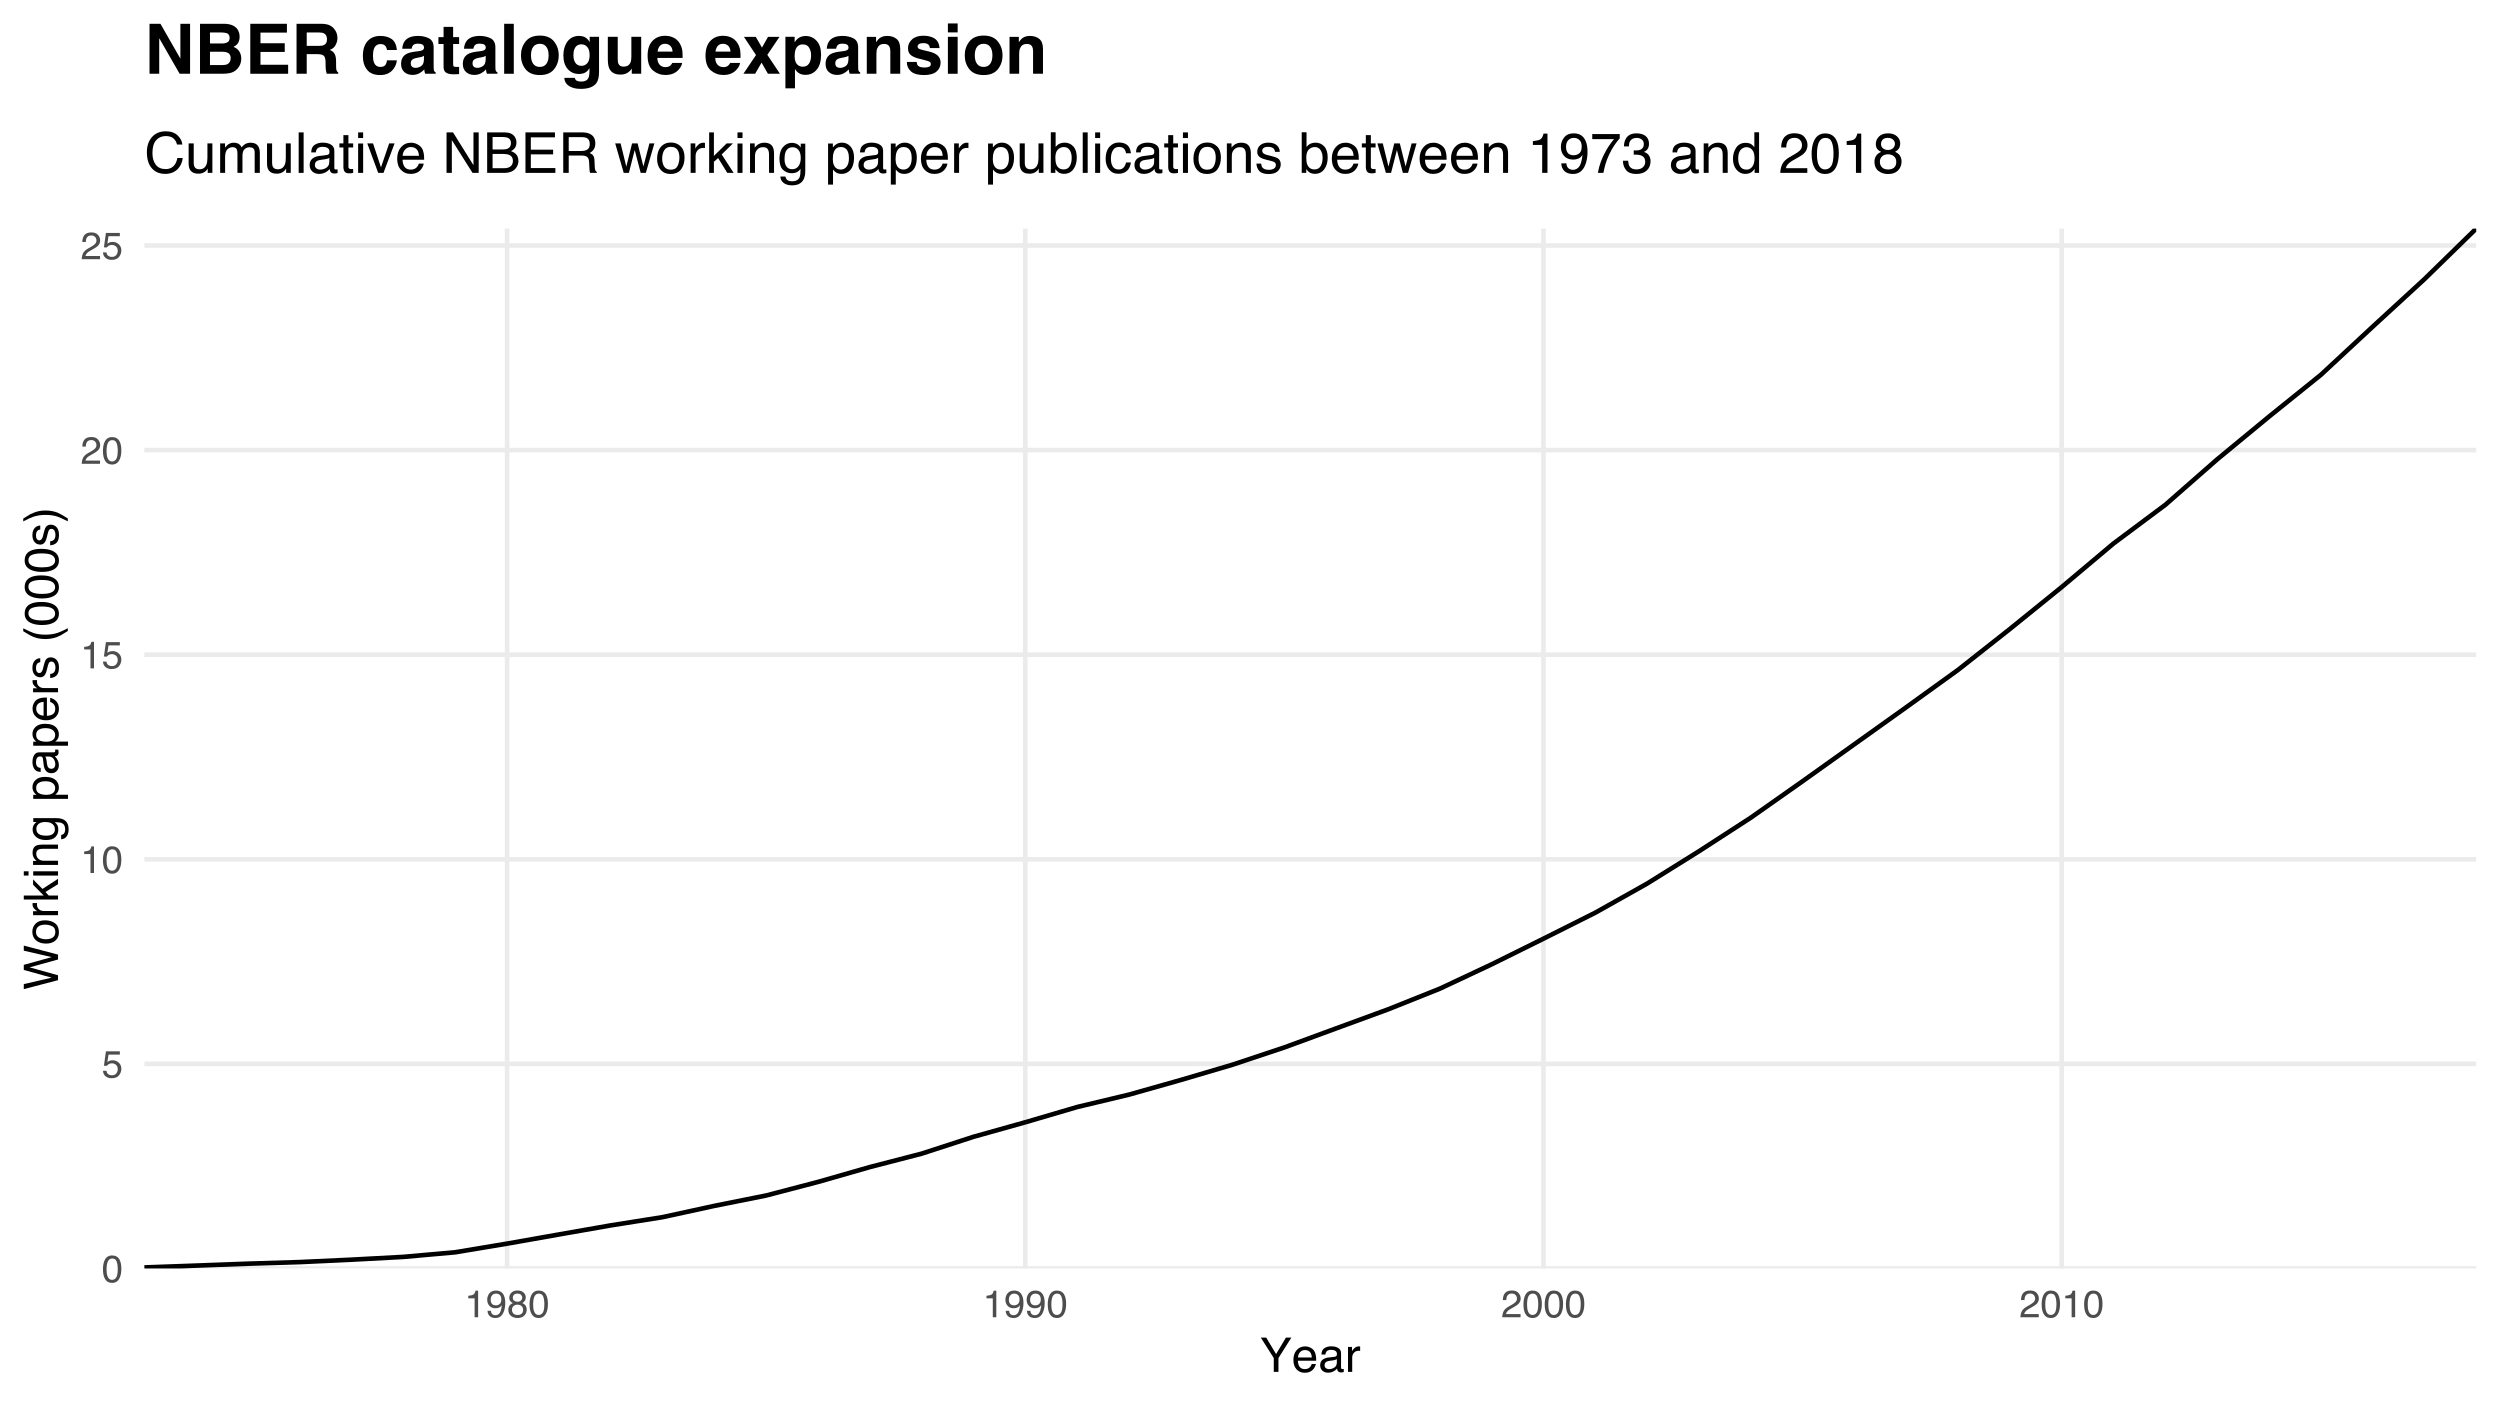<?xml version="1.0" encoding="UTF-8"?>
<svg xmlns="http://www.w3.org/2000/svg" xmlns:xlink="http://www.w3.org/1999/xlink" width="576pt" height="324pt" viewBox="0 0 576 324" version="1.1">
<defs>
<g>
<symbol overflow="visible" id="glyph0-0">
<path style="stroke:none;" d="M 0.281 0 L 0.281 -6.312 L 5.297 -6.312 L 5.297 0 Z M 4.5 -0.797 L 4.5 -5.516 L 1.078 -5.516 L 1.078 -0.797 Z M 4.5 -0.797 "/>
</symbol>
<symbol overflow="visible" id="glyph0-1">
<path style="stroke:none;" d="M 2.375 -6.156 C 3.176 -6.156 3.754 -5.828 4.109 -5.172 C 4.379 -4.66 4.516 -3.961 4.516 -3.078 C 4.516 -2.242 4.391 -1.555 4.141 -1.016 C 3.785 -0.223 3.195 0.172 2.375 0.172 C 1.633 0.172 1.082 -0.148 0.719 -0.797 C 0.426 -1.328 0.281 -2.047 0.281 -2.953 C 0.281 -3.648 0.367 -4.25 0.547 -4.75 C 0.879 -5.688 1.488 -6.156 2.375 -6.156 Z M 2.375 -0.531 C 2.77 -0.531 3.086 -0.707 3.328 -1.062 C 3.566 -1.426 3.688 -2.086 3.688 -3.047 C 3.688 -3.754 3.598 -4.332 3.422 -4.781 C 3.254 -5.227 2.922 -5.453 2.422 -5.453 C 1.973 -5.453 1.641 -5.238 1.422 -4.812 C 1.211 -4.383 1.109 -3.754 1.109 -2.922 C 1.109 -2.297 1.176 -1.789 1.312 -1.406 C 1.52 -0.82 1.875 -0.531 2.375 -0.531 Z M 2.375 -0.531 "/>
</symbol>
<symbol overflow="visible" id="glyph0-2">
<path style="stroke:none;" d="M 1.094 -1.562 C 1.133 -1.125 1.336 -0.82 1.703 -0.656 C 1.879 -0.57 2.094 -0.531 2.344 -0.531 C 2.801 -0.531 3.141 -0.676 3.359 -0.969 C 3.578 -1.258 3.688 -1.582 3.688 -1.938 C 3.688 -2.363 3.555 -2.691 3.297 -2.922 C 3.035 -3.16 2.719 -3.281 2.344 -3.281 C 2.082 -3.281 1.852 -3.227 1.656 -3.125 C 1.469 -3.02 1.305 -2.879 1.172 -2.703 L 0.5 -2.734 L 0.969 -6.047 L 4.172 -6.047 L 4.172 -5.297 L 1.562 -5.297 L 1.297 -3.594 C 1.43 -3.695 1.566 -3.773 1.703 -3.828 C 1.93 -3.93 2.195 -3.984 2.5 -3.984 C 3.062 -3.984 3.535 -3.801 3.922 -3.438 C 4.316 -3.07 4.516 -2.609 4.516 -2.047 C 4.516 -1.461 4.332 -0.945 3.969 -0.5 C 3.613 -0.062 3.047 0.156 2.266 0.156 C 1.754 0.156 1.305 0.016 0.922 -0.266 C 0.547 -0.547 0.332 -0.977 0.281 -1.562 Z M 1.094 -1.562 "/>
</symbol>
<symbol overflow="visible" id="glyph0-3">
<path style="stroke:none;" d="M 0.844 -4.359 L 0.844 -4.953 C 1.395 -5.004 1.781 -5.094 2 -5.219 C 2.227 -5.344 2.395 -5.645 2.5 -6.125 L 3.109 -6.125 L 3.109 0 L 2.297 0 L 2.297 -4.359 Z M 0.844 -4.359 "/>
</symbol>
<symbol overflow="visible" id="glyph0-4">
<path style="stroke:none;" d="M 0.281 0 C 0.301 -0.531 0.406 -0.988 0.594 -1.375 C 0.789 -1.77 1.164 -2.129 1.719 -2.453 L 2.547 -2.922 C 2.91 -3.141 3.164 -3.328 3.312 -3.484 C 3.551 -3.711 3.672 -3.984 3.672 -4.297 C 3.672 -4.648 3.562 -4.93 3.344 -5.141 C 3.133 -5.359 2.848 -5.469 2.484 -5.469 C 1.961 -5.469 1.598 -5.266 1.391 -4.859 C 1.285 -4.648 1.227 -4.352 1.219 -3.969 L 0.422 -3.969 C 0.43 -4.5 0.531 -4.938 0.719 -5.281 C 1.051 -5.875 1.645 -6.172 2.5 -6.172 C 3.195 -6.172 3.707 -5.977 4.031 -5.594 C 4.363 -5.219 4.531 -4.797 4.531 -4.328 C 4.531 -3.836 4.352 -3.414 4 -3.062 C 3.801 -2.863 3.441 -2.617 2.922 -2.328 L 2.344 -2 C 2.062 -1.844 1.836 -1.695 1.672 -1.562 C 1.391 -1.312 1.211 -1.035 1.141 -0.734 L 4.5 -0.734 L 4.5 0 Z M 0.281 0 "/>
</symbol>
<symbol overflow="visible" id="glyph0-5">
<path style="stroke:none;" d="M 1.172 -1.484 C 1.191 -1.055 1.352 -0.758 1.656 -0.594 C 1.82 -0.508 2 -0.469 2.188 -0.469 C 2.562 -0.469 2.879 -0.617 3.141 -0.922 C 3.398 -1.234 3.582 -1.863 3.688 -2.812 C 3.52 -2.539 3.305 -2.348 3.047 -2.234 C 2.797 -2.129 2.523 -2.078 2.234 -2.078 C 1.641 -2.078 1.172 -2.258 0.828 -2.625 C 0.484 -2.988 0.312 -3.461 0.312 -4.047 C 0.312 -4.609 0.477 -5.098 0.812 -5.516 C 1.156 -5.941 1.66 -6.156 2.328 -6.156 C 3.223 -6.156 3.844 -5.754 4.188 -4.953 C 4.375 -4.504 4.469 -3.945 4.469 -3.281 C 4.469 -2.531 4.352 -1.863 4.125 -1.281 C 3.75 -0.312 3.113 0.172 2.219 0.172 C 1.625 0.172 1.172 0.016 0.859 -0.297 C 0.547 -0.609 0.391 -1.004 0.391 -1.484 Z M 2.344 -2.75 C 2.645 -2.75 2.922 -2.848 3.172 -3.047 C 3.43 -3.254 3.562 -3.609 3.562 -4.109 C 3.562 -4.566 3.445 -4.906 3.219 -5.125 C 2.988 -5.344 2.695 -5.453 2.344 -5.453 C 1.969 -5.453 1.664 -5.32 1.438 -5.062 C 1.219 -4.812 1.109 -4.477 1.109 -4.062 C 1.109 -3.656 1.207 -3.332 1.406 -3.094 C 1.602 -2.863 1.914 -2.75 2.344 -2.75 Z M 2.344 -2.75 "/>
</symbol>
<symbol overflow="visible" id="glyph0-6">
<path style="stroke:none;" d="M 2.391 -3.578 C 2.734 -3.578 3 -3.672 3.188 -3.859 C 3.383 -4.047 3.484 -4.273 3.484 -4.547 C 3.484 -4.773 3.391 -4.984 3.203 -5.172 C 3.016 -5.359 2.734 -5.453 2.359 -5.453 C 1.992 -5.453 1.727 -5.359 1.562 -5.172 C 1.395 -4.984 1.312 -4.758 1.312 -4.5 C 1.312 -4.207 1.414 -3.977 1.625 -3.812 C 1.844 -3.656 2.098 -3.578 2.391 -3.578 Z M 2.438 -0.531 C 2.801 -0.531 3.098 -0.625 3.328 -0.812 C 3.566 -1.008 3.688 -1.301 3.688 -1.688 C 3.688 -2.082 3.562 -2.383 3.312 -2.594 C 3.07 -2.801 2.766 -2.906 2.391 -2.906 C 2.016 -2.906 1.707 -2.797 1.469 -2.578 C 1.238 -2.367 1.125 -2.078 1.125 -1.703 C 1.125 -1.391 1.227 -1.113 1.438 -0.875 C 1.656 -0.645 1.988 -0.531 2.438 -0.531 Z M 1.344 -3.281 C 1.125 -3.375 0.957 -3.477 0.844 -3.594 C 0.613 -3.82 0.5 -4.125 0.5 -4.5 C 0.5 -4.957 0.664 -5.348 1 -5.672 C 1.332 -6.004 1.801 -6.172 2.406 -6.172 C 3 -6.172 3.461 -6.016 3.797 -5.703 C 4.129 -5.391 4.297 -5.023 4.297 -4.609 C 4.297 -4.223 4.195 -3.914 4 -3.688 C 3.895 -3.551 3.727 -3.414 3.5 -3.281 C 3.758 -3.164 3.961 -3.031 4.109 -2.875 C 4.379 -2.594 4.516 -2.223 4.516 -1.766 C 4.516 -1.223 4.332 -0.766 3.969 -0.391 C 3.602 -0.016 3.086 0.172 2.422 0.172 C 1.828 0.172 1.32 0.008 0.906 -0.312 C 0.488 -0.633 0.281 -1.109 0.281 -1.734 C 0.281 -2.086 0.367 -2.395 0.547 -2.656 C 0.723 -2.926 0.988 -3.133 1.344 -3.281 Z M 1.344 -3.281 "/>
</symbol>
<symbol overflow="visible" id="glyph1-0">
<path style="stroke:none;" d="M 0.359 0 L 0.359 -7.891 L 6.625 -7.891 L 6.625 0 Z M 5.625 -0.984 L 5.625 -6.906 L 1.344 -6.906 L 1.344 -0.984 Z M 5.625 -0.984 "/>
</symbol>
<symbol overflow="visible" id="glyph1-1">
<path style="stroke:none;" d="M 0.219 -7.891 L 1.469 -7.891 L 3.734 -4.094 L 6 -7.891 L 7.25 -7.891 L 4.281 -3.188 L 4.281 0 L 3.203 0 L 3.203 -3.188 Z M 3.75 -7.891 Z M 3.75 -7.891 "/>
</symbol>
<symbol overflow="visible" id="glyph1-2">
<path style="stroke:none;" d="M 3.109 -5.875 C 3.516 -5.875 3.906 -5.781 4.281 -5.594 C 4.664 -5.406 4.961 -5.156 5.172 -4.844 C 5.359 -4.562 5.484 -4.223 5.547 -3.828 C 5.609 -3.566 5.641 -3.145 5.641 -2.562 L 1.422 -2.562 C 1.441 -1.977 1.578 -1.508 1.828 -1.156 C 2.086 -0.812 2.488 -0.641 3.031 -0.641 C 3.539 -0.641 3.945 -0.805 4.25 -1.141 C 4.414 -1.328 4.535 -1.551 4.609 -1.812 L 5.562 -1.812 C 5.531 -1.594 5.441 -1.352 5.297 -1.094 C 5.16 -0.832 5.004 -0.625 4.828 -0.469 C 4.535 -0.176 4.176 0.02 3.75 0.125 C 3.508 0.176 3.242 0.203 2.953 0.203 C 2.234 0.203 1.625 -0.055 1.125 -0.578 C 0.633 -1.098 0.391 -1.828 0.391 -2.766 C 0.391 -3.691 0.641 -4.441 1.141 -5.016 C 1.641 -5.586 2.297 -5.875 3.109 -5.875 Z M 4.641 -3.328 C 4.609 -3.754 4.52 -4.094 4.375 -4.344 C 4.102 -4.801 3.66 -5.031 3.047 -5.031 C 2.598 -5.031 2.223 -4.867 1.922 -4.547 C 1.629 -4.234 1.473 -3.828 1.453 -3.328 Z M 3.016 -5.891 Z M 3.016 -5.891 "/>
</symbol>
<symbol overflow="visible" id="glyph1-3">
<path style="stroke:none;" d="M 1.453 -1.531 C 1.453 -1.25 1.551 -1.023 1.75 -0.859 C 1.957 -0.703 2.203 -0.625 2.484 -0.625 C 2.816 -0.625 3.145 -0.703 3.469 -0.859 C 4.008 -1.117 4.281 -1.551 4.281 -2.156 L 4.281 -2.922 C 4.156 -2.848 4 -2.785 3.812 -2.734 C 3.633 -2.691 3.453 -2.656 3.266 -2.625 L 2.688 -2.562 C 2.332 -2.508 2.066 -2.438 1.891 -2.344 C 1.598 -2.164 1.453 -1.895 1.453 -1.531 Z M 3.797 -3.484 C 4.016 -3.516 4.16 -3.609 4.234 -3.766 C 4.273 -3.848 4.297 -3.973 4.297 -4.141 C 4.297 -4.461 4.176 -4.695 3.938 -4.844 C 3.707 -5 3.375 -5.078 2.938 -5.078 C 2.438 -5.078 2.082 -4.941 1.875 -4.672 C 1.75 -4.516 1.672 -4.289 1.641 -4 L 0.734 -4 C 0.754 -4.707 0.984 -5.195 1.422 -5.469 C 1.867 -5.75 2.383 -5.891 2.969 -5.891 C 3.645 -5.891 4.191 -5.758 4.609 -5.5 C 5.035 -5.25 5.25 -4.848 5.25 -4.297 L 5.25 -0.984 C 5.25 -0.891 5.266 -0.812 5.297 -0.75 C 5.336 -0.688 5.426 -0.656 5.562 -0.656 C 5.602 -0.656 5.648 -0.656 5.703 -0.656 C 5.766 -0.664 5.82 -0.676 5.875 -0.688 L 5.875 0.031 C 5.727 0.07 5.613 0.098 5.531 0.109 C 5.457 0.117 5.352 0.125 5.219 0.125 C 4.883 0.125 4.641 0.004 4.484 -0.234 C 4.41 -0.359 4.359 -0.535 4.328 -0.766 C 4.129 -0.504 3.844 -0.281 3.469 -0.094 C 3.102 0.094 2.695 0.188 2.25 0.188 C 1.719 0.188 1.281 0.023 0.938 -0.297 C 0.602 -0.617 0.438 -1.023 0.438 -1.516 C 0.438 -2.047 0.602 -2.457 0.938 -2.75 C 1.27 -3.039 1.707 -3.223 2.25 -3.297 Z M 2.984 -5.891 Z M 2.984 -5.891 "/>
</symbol>
<symbol overflow="visible" id="glyph1-4">
<path style="stroke:none;" d="M 0.734 -5.75 L 1.656 -5.75 L 1.656 -4.766 C 1.727 -4.953 1.91 -5.18 2.203 -5.453 C 2.492 -5.734 2.832 -5.875 3.219 -5.875 C 3.238 -5.875 3.27 -5.875 3.312 -5.875 C 3.352 -5.875 3.426 -5.867 3.531 -5.859 L 3.531 -4.828 C 3.477 -4.836 3.426 -4.844 3.375 -4.844 C 3.32 -4.852 3.27 -4.859 3.219 -4.859 C 2.727 -4.859 2.352 -4.703 2.094 -4.391 C 1.832 -4.078 1.703 -3.719 1.703 -3.312 L 1.703 0 L 0.734 0 Z M 0.734 -5.75 "/>
</symbol>
<symbol overflow="visible" id="glyph2-0">
<path style="stroke:none;" d="M 0 -0.359 L -7.891 -0.359 L -7.891 -6.625 L 0 -6.625 Z M -0.984 -5.625 L -6.906 -5.625 L -6.906 -1.344 L -0.984 -1.344 Z M -0.984 -5.625 "/>
</symbol>
<symbol overflow="visible" id="glyph2-1">
<path style="stroke:none;" d="M -7.891 -1.359 L -1.469 -2.844 L -7.891 -4.625 L -7.891 -5.797 L -1.469 -7.578 L -7.891 -9.062 L -7.891 -10.234 L 0 -8.156 L 0 -7.031 L -6.547 -5.219 L 0 -3.391 L 0 -2.266 L -7.891 -0.203 Z M -7.891 -1.359 "/>
</symbol>
<symbol overflow="visible" id="glyph2-2">
<path style="stroke:none;" d="M -0.625 -2.984 C -0.625 -3.629 -0.863 -4.07 -1.344 -4.312 C -1.832 -4.551 -2.375 -4.672 -2.969 -4.672 C -3.508 -4.672 -3.945 -4.582 -4.281 -4.406 C -4.812 -4.133 -5.078 -3.664 -5.078 -3 C -5.078 -2.406 -4.848 -1.973 -4.391 -1.703 C -3.941 -1.441 -3.398 -1.312 -2.766 -1.312 C -2.148 -1.312 -1.641 -1.441 -1.234 -1.703 C -0.828 -1.973 -0.625 -2.398 -0.625 -2.984 Z M -5.922 -3.031 C -5.922 -3.77 -5.672 -4.395 -5.172 -4.906 C -4.68 -5.414 -3.957 -5.672 -3 -5.672 C -2.07 -5.672 -1.305 -5.445 -0.703 -5 C -0.098 -4.551 0.203 -3.852 0.203 -2.906 C 0.203 -2.113 -0.062 -1.484 -0.594 -1.016 C -1.125 -0.547 -1.844 -0.312 -2.75 -0.312 C -3.719 -0.312 -4.488 -0.555 -5.062 -1.047 C -5.633 -1.535 -5.922 -2.195 -5.922 -3.031 Z M -5.891 -3 Z M -5.891 -3 "/>
</symbol>
<symbol overflow="visible" id="glyph2-3">
<path style="stroke:none;" d="M -5.75 -0.734 L -5.75 -1.656 L -4.766 -1.656 C -4.953 -1.727 -5.18 -1.91 -5.453 -2.203 C -5.734 -2.492 -5.875 -2.832 -5.875 -3.219 C -5.875 -3.238 -5.875 -3.27 -5.875 -3.312 C -5.875 -3.352 -5.867 -3.426 -5.859 -3.531 L -4.828 -3.531 C -4.836 -3.477 -4.844 -3.426 -4.844 -3.375 C -4.852 -3.32 -4.859 -3.27 -4.859 -3.219 C -4.859 -2.727 -4.703 -2.352 -4.391 -2.094 C -4.078 -1.832 -3.719 -1.703 -3.312 -1.703 L 0 -1.703 L 0 -0.734 Z M -5.75 -0.734 "/>
</symbol>
<symbol overflow="visible" id="glyph2-4">
<path style="stroke:none;" d="M -7.891 -0.688 L -7.891 -1.609 L -3.312 -1.609 L -5.75 -4.094 L -5.75 -5.328 L -3.594 -3.125 L 0 -5.453 L 0 -4.219 L -2.906 -2.422 L -2.156 -1.609 L 0 -1.609 L 0 -0.688 Z M -7.891 -0.688 "/>
</symbol>
<symbol overflow="visible" id="glyph2-5">
<path style="stroke:none;" d="M -5.719 -0.703 L -5.719 -1.688 L 0 -1.688 L 0 -0.703 Z M -7.891 -0.703 L -7.891 -1.688 L -6.797 -1.688 L -6.797 -0.703 Z M -7.891 -0.703 "/>
</symbol>
<symbol overflow="visible" id="glyph2-6">
<path style="stroke:none;" d="M -5.75 -0.703 L -5.75 -1.625 L -4.938 -1.625 C -5.27 -1.895 -5.508 -2.18 -5.656 -2.484 C -5.801 -2.797 -5.875 -3.133 -5.875 -3.5 C -5.875 -4.32 -5.594 -4.875 -5.031 -5.156 C -4.719 -5.312 -4.27 -5.391 -3.688 -5.391 L 0 -5.391 L 0 -4.422 L -3.625 -4.422 C -3.977 -4.422 -4.258 -4.367 -4.469 -4.266 C -4.832 -4.086 -5.016 -3.773 -5.016 -3.328 C -5.016 -3.098 -4.988 -2.91 -4.938 -2.766 C -4.863 -2.492 -4.707 -2.258 -4.469 -2.062 C -4.281 -1.906 -4.082 -1.801 -3.875 -1.75 C -3.676 -1.695 -3.391 -1.672 -3.016 -1.672 L 0 -1.672 L 0 -0.703 Z M -5.891 -2.984 Z M -5.891 -2.984 "/>
</symbol>
<symbol overflow="visible" id="glyph2-7">
<path style="stroke:none;" d="M -5.859 -2.734 C -5.859 -3.191 -5.742 -3.586 -5.516 -3.922 C -5.391 -4.098 -5.207 -4.285 -4.969 -4.484 L -5.703 -4.484 L -5.703 -5.375 L -0.469 -5.375 C 0.258 -5.375 0.836 -5.266 1.266 -5.047 C 2.047 -4.648 2.438 -3.895 2.438 -2.781 C 2.438 -2.156 2.297 -1.629 2.016 -1.203 C 1.734 -0.785 1.301 -0.551 0.719 -0.5 L 0.719 -1.484 C 0.969 -1.535 1.164 -1.629 1.312 -1.766 C 1.531 -1.984 1.641 -2.328 1.641 -2.797 C 1.641 -3.535 1.375 -4.02 0.844 -4.25 C 0.539 -4.383 -0.004 -4.445 -0.797 -4.438 C -0.504 -4.25 -0.285 -4.016 -0.141 -3.734 C -0.004 -3.461 0.062 -3.109 0.062 -2.672 C 0.062 -2.047 -0.156 -1.5 -0.594 -1.031 C -1.031 -0.562 -1.758 -0.328 -2.781 -0.328 C -3.75 -0.328 -4.504 -0.562 -5.047 -1.031 C -5.586 -1.5 -5.859 -2.066 -5.859 -2.734 Z M -2.906 -4.484 C -3.613 -4.484 -4.141 -4.332 -4.484 -4.031 C -4.828 -3.738 -5 -3.367 -5 -2.922 C -5 -2.234 -4.68 -1.766 -4.047 -1.516 C -3.703 -1.391 -3.254 -1.328 -2.703 -1.328 C -2.055 -1.328 -1.562 -1.457 -1.219 -1.719 C -0.883 -1.977 -0.719 -2.332 -0.719 -2.781 C -0.719 -3.469 -1.031 -3.957 -1.656 -4.25 C -2.008 -4.406 -2.426 -4.484 -2.906 -4.484 Z M -5.891 -2.859 Z M -5.891 -2.859 "/>
</symbol>
<symbol overflow="visible" id="glyph2-8">
<path style="stroke:none;" d=""/>
</symbol>
<symbol overflow="visible" id="glyph2-9">
<path style="stroke:none;" d="M -0.656 -3.141 C -0.656 -3.586 -0.844 -3.957 -1.219 -4.25 C -1.594 -4.551 -2.156 -4.703 -2.906 -4.703 C -3.363 -4.703 -3.758 -4.641 -4.094 -4.516 C -4.727 -4.266 -5.047 -3.805 -5.047 -3.141 C -5.047 -2.461 -4.711 -2.004 -4.047 -1.766 C -3.68 -1.629 -3.223 -1.562 -2.672 -1.562 C -2.234 -1.562 -1.859 -1.629 -1.547 -1.766 C -0.953 -2.016 -0.656 -2.473 -0.656 -3.141 Z M -5.719 -0.641 L -5.719 -1.578 L -4.969 -1.578 C -5.227 -1.766 -5.426 -1.973 -5.562 -2.203 C -5.781 -2.535 -5.891 -2.922 -5.891 -3.359 C -5.891 -4.004 -5.641 -4.555 -5.141 -5.016 C -4.641 -5.473 -3.926 -5.703 -3 -5.703 C -1.75 -5.703 -0.852 -5.375 -0.312 -4.719 C 0.02 -4.301 0.188 -3.816 0.188 -3.266 C 0.188 -2.828 0.094 -2.461 -0.094 -2.172 C -0.195 -2.004 -0.379 -1.812 -0.641 -1.594 L 2.297 -1.594 L 2.297 -0.641 Z M -5.719 -0.641 "/>
</symbol>
<symbol overflow="visible" id="glyph2-10">
<path style="stroke:none;" d="M -1.531 -1.453 C -1.25 -1.453 -1.023 -1.551 -0.859 -1.75 C -0.703 -1.957 -0.625 -2.203 -0.625 -2.484 C -0.625 -2.816 -0.703 -3.145 -0.859 -3.469 C -1.117 -4.008 -1.551 -4.281 -2.156 -4.281 L -2.922 -4.281 C -2.848 -4.156 -2.785 -4 -2.734 -3.812 C -2.691 -3.633 -2.656 -3.453 -2.625 -3.266 L -2.562 -2.688 C -2.508 -2.332 -2.438 -2.066 -2.344 -1.891 C -2.164 -1.598 -1.895 -1.453 -1.531 -1.453 Z M -3.484 -3.797 C -3.516 -4.016 -3.609 -4.16 -3.766 -4.234 C -3.848 -4.273 -3.973 -4.297 -4.141 -4.297 C -4.461 -4.297 -4.695 -4.176 -4.844 -3.938 C -5 -3.707 -5.078 -3.375 -5.078 -2.938 C -5.078 -2.438 -4.941 -2.082 -4.672 -1.875 C -4.516 -1.75 -4.289 -1.672 -4 -1.641 L -4 -0.734 C -4.707 -0.754 -5.195 -0.984 -5.469 -1.422 C -5.75 -1.867 -5.891 -2.383 -5.891 -2.969 C -5.891 -3.645 -5.758 -4.191 -5.5 -4.609 C -5.25 -5.035 -4.848 -5.25 -4.297 -5.25 L -0.984 -5.25 C -0.891 -5.25 -0.812 -5.266 -0.75 -5.297 C -0.688 -5.336 -0.656 -5.426 -0.656 -5.562 C -0.656 -5.602 -0.656 -5.648 -0.656 -5.703 C -0.664 -5.766 -0.676 -5.82 -0.688 -5.875 L 0.031 -5.875 C 0.07 -5.727 0.098 -5.613 0.109 -5.531 C 0.117 -5.457 0.125 -5.352 0.125 -5.219 C 0.125 -4.883 0.004 -4.641 -0.234 -4.484 C -0.359 -4.41 -0.535 -4.359 -0.766 -4.328 C -0.504 -4.129 -0.281 -3.844 -0.094 -3.469 C 0.094 -3.102 0.188 -2.695 0.188 -2.25 C 0.188 -1.719 0.023 -1.281 -0.297 -0.938 C -0.617 -0.602 -1.023 -0.438 -1.516 -0.438 C -2.047 -0.438 -2.457 -0.602 -2.75 -0.938 C -3.039 -1.27 -3.223 -1.707 -3.297 -2.25 Z M -5.891 -2.984 Z M -5.891 -2.984 "/>
</symbol>
<symbol overflow="visible" id="glyph2-11">
<path style="stroke:none;" d="M -5.875 -3.109 C -5.875 -3.516 -5.781 -3.906 -5.594 -4.281 C -5.406 -4.664 -5.156 -4.961 -4.844 -5.172 C -4.562 -5.359 -4.223 -5.484 -3.828 -5.547 C -3.566 -5.609 -3.145 -5.641 -2.562 -5.641 L -2.562 -1.422 C -1.977 -1.441 -1.508 -1.578 -1.156 -1.828 C -0.812 -2.086 -0.641 -2.488 -0.641 -3.031 C -0.641 -3.539 -0.805 -3.945 -1.141 -4.25 C -1.328 -4.414 -1.551 -4.535 -1.812 -4.609 L -1.812 -5.562 C -1.594 -5.531 -1.352 -5.441 -1.094 -5.297 C -0.832 -5.16 -0.625 -5.004 -0.469 -4.828 C -0.176 -4.535 0.02 -4.176 0.125 -3.75 C 0.176 -3.508 0.203 -3.242 0.203 -2.953 C 0.203 -2.234 -0.055 -1.625 -0.578 -1.125 C -1.098 -0.633 -1.828 -0.391 -2.766 -0.391 C -3.691 -0.391 -4.441 -0.641 -5.016 -1.141 C -5.586 -1.641 -5.875 -2.297 -5.875 -3.109 Z M -3.328 -4.641 C -3.754 -4.609 -4.094 -4.52 -4.344 -4.375 C -4.801 -4.102 -5.031 -3.66 -5.031 -3.047 C -5.031 -2.598 -4.867 -2.223 -4.547 -1.922 C -4.234 -1.629 -3.828 -1.473 -3.328 -1.453 Z M -5.891 -3.016 Z M -5.891 -3.016 "/>
</symbol>
<symbol overflow="visible" id="glyph2-12">
<path style="stroke:none;" d="M -1.812 -1.281 C -1.488 -1.312 -1.238 -1.395 -1.062 -1.531 C -0.75 -1.77 -0.594 -2.191 -0.594 -2.797 C -0.594 -3.148 -0.672 -3.461 -0.828 -3.734 C -0.984 -4.004 -1.223 -4.141 -1.547 -4.141 C -1.797 -4.141 -1.984 -4.031 -2.109 -3.812 C -2.191 -3.676 -2.285 -3.398 -2.391 -2.984 L -2.578 -2.219 C -2.703 -1.727 -2.836 -1.367 -2.984 -1.141 C -3.254 -0.723 -3.617 -0.516 -4.078 -0.516 C -4.617 -0.516 -5.055 -0.707 -5.391 -1.094 C -5.734 -1.488 -5.906 -2.02 -5.906 -2.688 C -5.906 -3.551 -5.648 -4.176 -5.141 -4.562 C -4.816 -4.801 -4.469 -4.914 -4.094 -4.906 L -4.094 -4 C -4.312 -3.977 -4.508 -3.898 -4.688 -3.766 C -4.945 -3.547 -5.078 -3.16 -5.078 -2.609 C -5.078 -2.242 -5.004 -1.969 -4.859 -1.781 C -4.723 -1.594 -4.539 -1.5 -4.312 -1.5 C -4.062 -1.5 -3.863 -1.625 -3.719 -1.875 C -3.625 -2.008 -3.539 -2.219 -3.469 -2.5 L -3.312 -3.141 C -3.145 -3.836 -2.984 -4.301 -2.828 -4.531 C -2.578 -4.914 -2.191 -5.109 -1.672 -5.109 C -1.148 -5.109 -0.703 -4.91 -0.328 -4.516 C 0.035 -4.129 0.219 -3.539 0.219 -2.75 C 0.219 -1.895 0.023 -1.285 -0.359 -0.922 C -0.754 -0.566 -1.238 -0.379 -1.812 -0.359 Z M -5.891 -2.719 Z M -5.891 -2.719 "/>
</symbol>
<symbol overflow="visible" id="glyph2-13">
<path style="stroke:none;" d="M -8.016 -3.25 C -6.922 -2.688 -6.117 -2.32 -5.609 -2.156 C -4.828 -1.906 -3.922 -1.781 -2.891 -1.781 C -1.848 -1.781 -0.898 -1.926 -0.047 -2.219 C 0.484 -2.395 1.25 -2.742 2.25 -3.266 L 2.25 -2.625 C 1.426 -2.102 0.898 -1.781 0.672 -1.656 C 0.453 -1.531 0.148 -1.391 -0.234 -1.234 C -0.766 -1.035 -1.332 -0.898 -1.938 -0.828 C -2.25 -0.785 -2.547 -0.766 -2.828 -0.766 C -3.891 -0.766 -4.832 -0.93 -5.656 -1.266 C -6.188 -1.473 -6.973 -1.91 -8.016 -2.578 Z M -8.016 -3.25 "/>
</symbol>
<symbol overflow="visible" id="glyph2-14">
<path style="stroke:none;" d="M -7.688 -2.969 C -7.688 -3.969 -7.281 -4.691 -6.469 -5.141 C -5.832 -5.484 -4.961 -5.656 -3.859 -5.656 C -2.805 -5.656 -1.941 -5.5 -1.266 -5.188 C -0.285 -4.727 0.203 -3.988 0.203 -2.969 C 0.203 -2.039 -0.195 -1.352 -1 -0.906 C -1.664 -0.531 -2.562 -0.344 -3.688 -0.344 C -4.562 -0.344 -5.312 -0.457 -5.938 -0.688 C -7.102 -1.102 -7.688 -1.863 -7.688 -2.969 Z M -0.672 -2.969 C -0.672 -3.469 -0.891 -3.863 -1.328 -4.156 C -1.773 -4.457 -2.602 -4.609 -3.812 -4.609 C -4.688 -4.609 -5.406 -4.5 -5.969 -4.281 C -6.539 -4.07 -6.828 -3.656 -6.828 -3.031 C -6.828 -2.469 -6.555 -2.051 -6.016 -1.781 C -5.484 -1.52 -4.695 -1.391 -3.656 -1.391 C -2.863 -1.391 -2.234 -1.473 -1.766 -1.641 C -1.035 -1.898 -0.672 -2.344 -0.672 -2.969 Z M -0.672 -2.969 "/>
</symbol>
<symbol overflow="visible" id="glyph2-15">
<path style="stroke:none;" d="M 2.25 -0.375 C 1.133 -0.945 0.32 -1.316 -0.188 -1.484 C -0.957 -1.734 -1.859 -1.859 -2.891 -1.859 C -3.922 -1.859 -4.867 -1.711 -5.734 -1.422 C -6.266 -1.242 -7.023 -0.891 -8.016 -0.359 L -8.016 -1.016 C -7.141 -1.566 -6.598 -1.898 -6.391 -2.016 C -6.18 -2.129 -5.895 -2.254 -5.531 -2.391 C -5.082 -2.566 -4.641 -2.691 -4.203 -2.766 C -3.773 -2.836 -3.359 -2.875 -2.953 -2.875 C -1.891 -2.875 -0.941 -2.707 -0.109 -2.375 C 0.422 -2.156 1.207 -1.711 2.25 -1.047 Z M 2.25 -0.375 "/>
</symbol>
<symbol overflow="visible" id="glyph3-0">
<path style="stroke:none;" d="M 0.422 0 L 0.422 -9.328 L 7.828 -9.328 L 7.828 0 Z M 6.656 -1.172 L 6.656 -8.156 L 1.594 -8.156 L 1.594 -1.172 Z M 6.656 -1.172 "/>
</symbol>
<symbol overflow="visible" id="glyph3-1">
<path style="stroke:none;" d="M 4.922 -9.578 C 6.098 -9.578 7.008 -9.266 7.656 -8.641 C 8.312 -8.023 8.676 -7.32 8.75 -6.531 L 7.516 -6.531 C 7.379 -7.125 7.102 -7.598 6.688 -7.953 C 6.27 -8.305 5.688 -8.484 4.938 -8.484 C 4.02 -8.484 3.273 -8.16 2.703 -7.516 C 2.141 -6.867 1.859 -5.879 1.859 -4.547 C 1.859 -3.453 2.113 -2.566 2.625 -1.891 C 3.133 -1.211 3.895 -0.875 4.906 -0.875 C 5.832 -0.875 6.539 -1.227 7.031 -1.938 C 7.289 -2.312 7.484 -2.805 7.609 -3.422 L 8.844 -3.422 C 8.727 -2.441 8.363 -1.617 7.75 -0.953 C 7.008 -0.16 6.008 0.234 4.75 0.234 C 3.664 0.234 2.758 -0.094 2.031 -0.75 C 1.062 -1.613 0.578 -2.953 0.578 -4.766 C 0.578 -6.141 0.938 -7.266 1.656 -8.141 C 2.445 -9.098 3.535 -9.578 4.922 -9.578 Z M 4.672 -9.578 Z M 4.672 -9.578 "/>
</symbol>
<symbol overflow="visible" id="glyph3-2">
<path style="stroke:none;" d="M 1.984 -6.797 L 1.984 -2.281 C 1.984 -1.938 2.035 -1.656 2.141 -1.438 C 2.348 -1.031 2.727 -0.828 3.281 -0.828 C 4.07 -0.828 4.613 -1.18 4.906 -1.891 C 5.062 -2.273 5.141 -2.797 5.141 -3.453 L 5.141 -6.797 L 6.281 -6.797 L 6.281 0 L 5.203 0 L 5.219 -1 C 5.07 -0.738 4.891 -0.52 4.672 -0.344 C 4.234 0.008 3.703 0.188 3.078 0.188 C 2.109 0.188 1.445 -0.133 1.094 -0.781 C 0.906 -1.133 0.812 -1.598 0.812 -2.172 L 0.812 -6.797 Z M 3.547 -6.969 Z M 3.547 -6.969 "/>
</symbol>
<symbol overflow="visible" id="glyph3-3">
<path style="stroke:none;" d="M 0.844 -6.797 L 1.969 -6.797 L 1.969 -5.828 C 2.238 -6.16 2.484 -6.406 2.703 -6.562 C 3.078 -6.82 3.504 -6.953 3.984 -6.953 C 4.523 -6.953 4.961 -6.816 5.297 -6.547 C 5.484 -6.398 5.648 -6.176 5.797 -5.875 C 6.055 -6.238 6.359 -6.508 6.703 -6.688 C 7.047 -6.863 7.43 -6.953 7.859 -6.953 C 8.766 -6.953 9.383 -6.617 9.719 -5.953 C 9.895 -5.598 9.984 -5.125 9.984 -4.531 L 9.984 0 L 8.797 0 L 8.797 -4.719 C 8.797 -5.176 8.68 -5.488 8.453 -5.656 C 8.234 -5.82 7.957 -5.906 7.625 -5.906 C 7.176 -5.906 6.789 -5.754 6.469 -5.453 C 6.145 -5.16 5.984 -4.66 5.984 -3.953 L 5.984 0 L 4.828 0 L 4.828 -4.438 C 4.828 -4.895 4.77 -5.234 4.656 -5.453 C 4.488 -5.766 4.164 -5.922 3.688 -5.922 C 3.258 -5.922 2.867 -5.754 2.516 -5.422 C 2.16 -5.086 1.984 -4.484 1.984 -3.609 L 1.984 0 L 0.844 0 Z M 0.844 -6.797 "/>
</symbol>
<symbol overflow="visible" id="glyph3-4">
<path style="stroke:none;" d="M 0.875 -9.328 L 2.016 -9.328 L 2.016 0 L 0.875 0 Z M 0.875 -9.328 "/>
</symbol>
<symbol overflow="visible" id="glyph3-5">
<path style="stroke:none;" d="M 1.719 -1.812 C 1.719 -1.477 1.836 -1.219 2.078 -1.031 C 2.316 -0.844 2.602 -0.75 2.938 -0.75 C 3.332 -0.75 3.719 -0.836 4.094 -1.016 C 4.727 -1.328 5.047 -1.836 5.047 -2.547 L 5.047 -3.453 C 4.91 -3.367 4.734 -3.297 4.516 -3.234 C 4.297 -3.18 4.078 -3.141 3.859 -3.109 L 3.172 -3.016 C 2.754 -2.961 2.441 -2.879 2.234 -2.766 C 1.891 -2.566 1.719 -2.25 1.719 -1.812 Z M 4.484 -4.125 C 4.742 -4.156 4.922 -4.266 5.016 -4.453 C 5.055 -4.555 5.078 -4.703 5.078 -4.891 C 5.078 -5.273 4.938 -5.555 4.656 -5.734 C 4.383 -5.91 3.992 -6 3.484 -6 C 2.879 -6 2.453 -5.836 2.203 -5.516 C 2.066 -5.336 1.977 -5.07 1.938 -4.719 L 0.875 -4.719 C 0.895 -5.562 1.164 -6.145 1.688 -6.469 C 2.207 -6.801 2.812 -6.969 3.5 -6.969 C 4.301 -6.969 4.953 -6.812 5.453 -6.5 C 5.953 -6.195 6.203 -5.723 6.203 -5.078 L 6.203 -1.172 C 6.203 -1.047 6.223 -0.945 6.266 -0.875 C 6.316 -0.812 6.422 -0.781 6.578 -0.781 C 6.629 -0.781 6.688 -0.781 6.75 -0.781 C 6.812 -0.789 6.879 -0.801 6.953 -0.812 L 6.953 0.031 C 6.773 0.082 6.641 0.113 6.547 0.125 C 6.453 0.133 6.32 0.141 6.156 0.141 C 5.77 0.141 5.488 0.004 5.312 -0.266 C 5.219 -0.422 5.148 -0.633 5.109 -0.906 C 4.879 -0.594 4.547 -0.32 4.109 -0.094 C 3.672 0.125 3.191 0.234 2.672 0.234 C 2.035 0.234 1.516 0.039 1.109 -0.344 C 0.711 -0.727 0.516 -1.207 0.516 -1.781 C 0.516 -2.414 0.711 -2.906 1.109 -3.25 C 1.504 -3.594 2.02 -3.805 2.656 -3.891 Z M 3.531 -6.969 Z M 3.531 -6.969 "/>
</symbol>
<symbol overflow="visible" id="glyph3-6">
<path style="stroke:none;" d="M 1.062 -8.703 L 2.219 -8.703 L 2.219 -6.797 L 3.312 -6.797 L 3.312 -5.859 L 2.219 -5.859 L 2.219 -1.422 C 2.219 -1.191 2.301 -1.035 2.469 -0.953 C 2.551 -0.898 2.695 -0.875 2.906 -0.875 C 2.957 -0.875 3.016 -0.875 3.078 -0.875 C 3.148 -0.883 3.227 -0.895 3.312 -0.906 L 3.312 0 C 3.176 0.039 3.035 0.066 2.891 0.078 C 2.754 0.098 2.602 0.109 2.438 0.109 C 1.906 0.109 1.539 -0.023 1.344 -0.297 C 1.156 -0.578 1.062 -0.93 1.062 -1.359 L 1.062 -5.859 L 0.141 -5.859 L 0.141 -6.797 L 1.062 -6.797 Z M 1.062 -8.703 "/>
</symbol>
<symbol overflow="visible" id="glyph3-7">
<path style="stroke:none;" d="M 0.844 -6.766 L 2 -6.766 L 2 0 L 0.844 0 Z M 0.844 -9.328 L 2 -9.328 L 2 -8.031 L 0.844 -8.031 Z M 0.844 -9.328 "/>
</symbol>
<symbol overflow="visible" id="glyph3-8">
<path style="stroke:none;" d="M 1.391 -6.797 L 3.219 -1.266 L 5.109 -6.797 L 6.359 -6.797 L 3.797 0 L 2.578 0 L 0.062 -6.797 Z M 1.391 -6.797 "/>
</symbol>
<symbol overflow="visible" id="glyph3-9">
<path style="stroke:none;" d="M 3.672 -6.953 C 4.148 -6.953 4.613 -6.836 5.062 -6.609 C 5.52 -6.379 5.867 -6.086 6.109 -5.734 C 6.336 -5.391 6.488 -4.988 6.562 -4.531 C 6.633 -4.219 6.672 -3.719 6.672 -3.031 L 1.688 -3.031 C 1.707 -2.344 1.867 -1.789 2.172 -1.375 C 2.473 -0.957 2.945 -0.75 3.594 -0.75 C 4.188 -0.75 4.66 -0.945 5.016 -1.344 C 5.211 -1.57 5.359 -1.836 5.453 -2.141 L 6.562 -2.141 C 6.539 -1.891 6.445 -1.609 6.281 -1.297 C 6.113 -0.992 5.926 -0.742 5.719 -0.547 C 5.363 -0.203 4.93 0.023 4.422 0.141 C 4.148 0.203 3.836 0.234 3.484 0.234 C 2.641 0.234 1.922 -0.07 1.328 -0.688 C 0.742 -1.301 0.453 -2.16 0.453 -3.266 C 0.453 -4.359 0.75 -5.242 1.344 -5.922 C 1.938 -6.609 2.711 -6.953 3.672 -6.953 Z M 5.484 -3.938 C 5.441 -4.438 5.336 -4.832 5.172 -5.125 C 4.859 -5.676 4.332 -5.953 3.594 -5.953 C 3.07 -5.953 2.633 -5.758 2.281 -5.375 C 1.926 -5 1.738 -4.52 1.719 -3.938 Z M 3.562 -6.969 Z M 3.562 -6.969 "/>
</symbol>
<symbol overflow="visible" id="glyph3-10">
<path style="stroke:none;" d=""/>
</symbol>
<symbol overflow="visible" id="glyph3-11">
<path style="stroke:none;" d="M 0.984 -9.328 L 2.484 -9.328 L 7.188 -1.766 L 7.188 -9.328 L 8.391 -9.328 L 8.391 0 L 6.969 0 L 2.203 -7.547 L 2.203 0 L 0.984 0 Z M 4.609 -9.328 Z M 4.609 -9.328 "/>
</symbol>
<symbol overflow="visible" id="glyph3-12">
<path style="stroke:none;" d="M 4.5 -5.391 C 5.031 -5.391 5.441 -5.461 5.734 -5.609 C 6.203 -5.836 6.438 -6.254 6.438 -6.859 C 6.438 -7.473 6.188 -7.883 5.688 -8.094 C 5.414 -8.207 5.004 -8.266 4.453 -8.266 L 2.203 -8.266 L 2.203 -5.391 Z M 4.922 -1.078 C 5.691 -1.078 6.242 -1.301 6.578 -1.75 C 6.785 -2.031 6.891 -2.375 6.891 -2.781 C 6.891 -3.457 6.586 -3.922 5.984 -4.172 C 5.66 -4.297 5.234 -4.359 4.703 -4.359 L 2.203 -4.359 L 2.203 -1.078 Z M 0.953 -9.328 L 4.969 -9.328 C 6.062 -9.328 6.836 -9 7.297 -8.344 C 7.566 -7.957 7.703 -7.516 7.703 -7.016 C 7.703 -6.422 7.535 -5.938 7.203 -5.562 C 7.023 -5.363 6.773 -5.18 6.453 -5.016 C 6.93 -4.836 7.285 -4.633 7.516 -4.406 C 7.941 -4 8.156 -3.438 8.156 -2.719 C 8.156 -2.125 7.961 -1.582 7.578 -1.094 C 7.016 -0.363 6.125 0 4.906 0 L 0.953 0 Z M 0.953 -9.328 "/>
</symbol>
<symbol overflow="visible" id="glyph3-13">
<path style="stroke:none;" d="M 1.109 -9.328 L 7.906 -9.328 L 7.906 -8.188 L 2.344 -8.188 L 2.344 -5.344 L 7.484 -5.344 L 7.484 -4.266 L 2.344 -4.266 L 2.344 -1.109 L 8 -1.109 L 8 0 L 1.109 0 Z M 4.562 -9.328 Z M 4.562 -9.328 "/>
</symbol>
<symbol overflow="visible" id="glyph3-14">
<path style="stroke:none;" d="M 5.328 -5.047 C 5.922 -5.047 6.391 -5.164 6.734 -5.406 C 7.078 -5.645 7.25 -6.07 7.25 -6.688 C 7.25 -7.352 7.008 -7.805 6.531 -8.047 C 6.27 -8.172 5.922 -8.234 5.484 -8.234 L 2.406 -8.234 L 2.406 -5.047 Z M 1.141 -9.328 L 5.453 -9.328 C 6.172 -9.328 6.758 -9.223 7.219 -9.016 C 8.094 -8.617 8.531 -7.883 8.531 -6.812 C 8.531 -6.25 8.414 -5.789 8.188 -5.438 C 7.957 -5.082 7.633 -4.797 7.219 -4.578 C 7.582 -4.43 7.852 -4.238 8.031 -4 C 8.219 -3.758 8.32 -3.367 8.344 -2.828 L 8.391 -1.578 C 8.398 -1.223 8.43 -0.957 8.484 -0.781 C 8.555 -0.488 8.691 -0.297 8.891 -0.203 L 8.891 0 L 7.344 0 C 7.301 -0.082 7.266 -0.188 7.234 -0.312 C 7.211 -0.438 7.191 -0.68 7.172 -1.047 L 7.094 -2.609 C 7.062 -3.211 6.836 -3.617 6.422 -3.828 C 6.18 -3.941 5.801 -4 5.281 -4 L 2.406 -4 L 2.406 0 L 1.141 0 Z M 1.141 -9.328 "/>
</symbol>
<symbol overflow="visible" id="glyph3-15">
<path style="stroke:none;" d="M 1.359 -6.797 L 2.672 -1.438 L 4 -6.797 L 5.281 -6.797 L 6.609 -1.469 L 8 -6.797 L 9.141 -6.797 L 7.172 0 L 5.984 0 L 4.609 -5.266 L 3.266 0 L 2.078 0 L 0.109 -6.797 Z M 1.359 -6.797 "/>
</symbol>
<symbol overflow="visible" id="glyph3-16">
<path style="stroke:none;" d="M 3.531 -0.734 C 4.289 -0.734 4.812 -1.02 5.094 -1.594 C 5.375 -2.164 5.516 -2.805 5.516 -3.516 C 5.516 -4.148 5.414 -4.664 5.219 -5.062 C 4.895 -5.688 4.336 -6 3.547 -6 C 2.848 -6 2.336 -5.734 2.016 -5.203 C 1.703 -4.672 1.547 -4.023 1.547 -3.266 C 1.547 -2.547 1.703 -1.941 2.016 -1.453 C 2.336 -0.973 2.844 -0.734 3.531 -0.734 Z M 3.578 -7 C 4.453 -7 5.191 -6.707 5.797 -6.125 C 6.398 -5.539 6.703 -4.68 6.703 -3.547 C 6.703 -2.441 6.438 -1.531 5.906 -0.812 C 5.375 -0.102 4.547 0.25 3.422 0.25 C 2.492 0.25 1.754 -0.066 1.203 -0.703 C 0.648 -1.336 0.375 -2.188 0.375 -3.25 C 0.375 -4.395 0.66 -5.305 1.234 -5.984 C 1.816 -6.66 2.598 -7 3.578 -7 Z M 3.547 -6.969 Z M 3.547 -6.969 "/>
</symbol>
<symbol overflow="visible" id="glyph3-17">
<path style="stroke:none;" d="M 0.875 -6.797 L 1.953 -6.797 L 1.953 -5.625 C 2.047 -5.852 2.266 -6.129 2.609 -6.453 C 2.953 -6.785 3.352 -6.953 3.812 -6.953 C 3.832 -6.953 3.867 -6.945 3.922 -6.938 C 3.973 -6.938 4.055 -6.93 4.172 -6.922 L 4.172 -5.719 C 4.109 -5.727 4.047 -5.734 3.984 -5.734 C 3.93 -5.742 3.867 -5.75 3.797 -5.75 C 3.223 -5.75 2.781 -5.562 2.469 -5.188 C 2.164 -4.82 2.016 -4.395 2.016 -3.906 L 2.016 0 L 0.875 0 Z M 0.875 -6.797 "/>
</symbol>
<symbol overflow="visible" id="glyph3-18">
<path style="stroke:none;" d="M 0.812 -9.328 L 1.906 -9.328 L 1.906 -3.906 L 4.844 -6.797 L 6.297 -6.797 L 3.703 -4.25 L 6.453 0 L 4.984 0 L 2.875 -3.422 L 1.906 -2.547 L 1.906 0 L 0.812 0 Z M 0.812 -9.328 "/>
</symbol>
<symbol overflow="visible" id="glyph3-19">
<path style="stroke:none;" d="M 0.844 -6.797 L 1.922 -6.797 L 1.922 -5.828 C 2.242 -6.234 2.582 -6.52 2.938 -6.688 C 3.301 -6.863 3.703 -6.953 4.141 -6.953 C 5.109 -6.953 5.758 -6.613 6.094 -5.938 C 6.281 -5.57 6.375 -5.047 6.375 -4.359 L 6.375 0 L 5.219 0 L 5.219 -4.281 C 5.219 -4.695 5.156 -5.031 5.031 -5.281 C 4.832 -5.707 4.461 -5.922 3.922 -5.922 C 3.648 -5.922 3.43 -5.895 3.266 -5.844 C 2.953 -5.75 2.676 -5.562 2.438 -5.281 C 2.25 -5.051 2.125 -4.816 2.062 -4.578 C 2.008 -4.348 1.984 -4.008 1.984 -3.562 L 1.984 0 L 0.844 0 Z M 3.516 -6.969 Z M 3.516 -6.969 "/>
</symbol>
<symbol overflow="visible" id="glyph3-20">
<path style="stroke:none;" d="M 3.234 -6.922 C 3.766 -6.922 4.234 -6.789 4.641 -6.531 C 4.848 -6.375 5.066 -6.156 5.297 -5.875 L 5.297 -6.734 L 6.344 -6.734 L 6.344 -0.547 C 6.344 0.316 6.219 0.992 5.969 1.484 C 5.488 2.41 4.594 2.875 3.281 2.875 C 2.551 2.875 1.938 2.707 1.438 2.375 C 0.938 2.051 0.656 1.539 0.594 0.844 L 1.766 0.844 C 1.816 1.145 1.926 1.379 2.094 1.547 C 2.344 1.805 2.75 1.938 3.312 1.938 C 4.188 1.938 4.758 1.625 5.031 1 C 5.188 0.633 5.258 -0.016 5.25 -0.953 C 5.02 -0.598 4.742 -0.336 4.422 -0.172 C 4.098 -0.004 3.676 0.078 3.156 0.078 C 2.414 0.078 1.77 -0.18 1.219 -0.703 C 0.664 -1.223 0.391 -2.086 0.391 -3.297 C 0.391 -4.43 0.664 -5.316 1.219 -5.953 C 1.781 -6.598 2.453 -6.922 3.234 -6.922 Z M 5.297 -3.422 C 5.297 -4.266 5.117 -4.891 4.766 -5.297 C 4.422 -5.703 3.984 -5.906 3.453 -5.906 C 2.641 -5.906 2.086 -5.531 1.797 -4.781 C 1.641 -4.375 1.562 -3.848 1.562 -3.203 C 1.562 -2.43 1.719 -1.844 2.031 -1.438 C 2.344 -1.039 2.758 -0.844 3.281 -0.844 C 4.102 -0.844 4.68 -1.219 5.016 -1.969 C 5.203 -2.383 5.297 -2.867 5.297 -3.422 Z M 3.375 -6.969 Z M 3.375 -6.969 "/>
</symbol>
<symbol overflow="visible" id="glyph3-21">
<path style="stroke:none;" d="M 3.703 -0.766 C 4.234 -0.766 4.676 -0.988 5.031 -1.438 C 5.383 -1.883 5.562 -2.551 5.562 -3.438 C 5.562 -3.977 5.484 -4.445 5.328 -4.844 C 5.035 -5.582 4.492 -5.953 3.703 -5.953 C 2.91 -5.953 2.367 -5.562 2.078 -4.781 C 1.922 -4.352 1.844 -3.812 1.844 -3.156 C 1.844 -2.633 1.922 -2.191 2.078 -1.828 C 2.379 -1.117 2.922 -0.766 3.703 -0.766 Z M 0.75 -6.766 L 1.859 -6.766 L 1.859 -5.859 C 2.086 -6.172 2.336 -6.41 2.609 -6.578 C 2.992 -6.836 3.445 -6.969 3.969 -6.969 C 4.738 -6.969 5.391 -6.672 5.922 -6.078 C 6.461 -5.484 6.734 -4.641 6.734 -3.547 C 6.734 -2.066 6.348 -1.008 5.578 -0.375 C 5.086 0.031 4.516 0.234 3.859 0.234 C 3.348 0.234 2.922 0.117 2.578 -0.109 C 2.367 -0.234 2.141 -0.453 1.891 -0.766 L 1.891 2.703 L 0.75 2.703 Z M 0.75 -6.766 "/>
</symbol>
<symbol overflow="visible" id="glyph3-22">
<path style="stroke:none;" d="M 0.75 -9.359 L 1.859 -9.359 L 1.859 -5.969 C 2.109 -6.301 2.406 -6.551 2.75 -6.719 C 3.102 -6.883 3.484 -6.969 3.891 -6.969 C 4.734 -6.969 5.414 -6.676 5.938 -6.094 C 6.469 -5.52 6.734 -4.664 6.734 -3.531 C 6.734 -2.457 6.473 -1.562 5.953 -0.844 C 5.43 -0.133 4.711 0.219 3.797 0.219 C 3.273 0.219 2.836 0.094 2.484 -0.156 C 2.273 -0.301 2.047 -0.539 1.797 -0.875 L 1.797 0 L 0.75 0 Z M 3.719 -0.797 C 4.332 -0.797 4.789 -1.039 5.094 -1.531 C 5.406 -2.02 5.562 -2.664 5.562 -3.469 C 5.562 -4.188 5.406 -4.781 5.094 -5.25 C 4.789 -5.719 4.344 -5.953 3.75 -5.953 C 3.227 -5.953 2.77 -5.758 2.375 -5.375 C 1.988 -4.988 1.797 -4.352 1.797 -3.469 C 1.797 -2.832 1.875 -2.316 2.031 -1.922 C 2.332 -1.172 2.895 -0.797 3.719 -0.797 Z M 3.719 -0.797 "/>
</symbol>
<symbol overflow="visible" id="glyph3-23">
<path style="stroke:none;" d="M 3.453 -7 C 4.223 -7 4.848 -6.812 5.328 -6.438 C 5.805 -6.062 6.098 -5.422 6.203 -4.516 L 5.078 -4.516 C 5.016 -4.93 4.863 -5.273 4.625 -5.547 C 4.383 -5.828 3.992 -5.969 3.453 -5.969 C 2.734 -5.969 2.211 -5.613 1.891 -4.906 C 1.691 -4.445 1.594 -3.879 1.594 -3.203 C 1.594 -2.516 1.734 -1.938 2.016 -1.469 C 2.305 -1.008 2.766 -0.781 3.391 -0.781 C 3.859 -0.781 4.227 -0.926 4.5 -1.219 C 4.781 -1.508 4.973 -1.906 5.078 -2.406 L 6.203 -2.406 C 6.066 -1.5 5.742 -0.836 5.234 -0.422 C 4.734 -0.004 4.086 0.203 3.297 0.203 C 2.41 0.203 1.703 -0.117 1.172 -0.766 C 0.641 -1.422 0.375 -2.238 0.375 -3.219 C 0.375 -4.406 0.66 -5.332 1.234 -6 C 1.816 -6.664 2.555 -7 3.453 -7 Z M 3.281 -6.969 Z M 3.281 -6.969 "/>
</symbol>
<symbol overflow="visible" id="glyph3-24">
<path style="stroke:none;" d="M 1.516 -2.141 C 1.547 -1.754 1.641 -1.457 1.797 -1.25 C 2.086 -0.883 2.586 -0.703 3.297 -0.703 C 3.723 -0.703 4.098 -0.789 4.422 -0.969 C 4.742 -1.156 4.906 -1.441 4.906 -1.828 C 4.906 -2.117 4.773 -2.344 4.516 -2.5 C 4.348 -2.594 4.02 -2.703 3.531 -2.828 L 2.625 -3.047 C 2.051 -3.191 1.625 -3.352 1.344 -3.531 C 0.852 -3.844 0.609 -4.27 0.609 -4.812 C 0.609 -5.457 0.836 -5.977 1.297 -6.375 C 1.766 -6.77 2.391 -6.969 3.172 -6.969 C 4.191 -6.969 4.93 -6.672 5.391 -6.078 C 5.672 -5.691 5.805 -5.281 5.797 -4.844 L 4.719 -4.844 C 4.695 -5.102 4.609 -5.336 4.453 -5.547 C 4.191 -5.848 3.734 -6 3.078 -6 C 2.648 -6 2.32 -5.914 2.094 -5.75 C 1.875 -5.582 1.766 -5.363 1.766 -5.094 C 1.766 -4.801 1.91 -4.566 2.203 -4.391 C 2.379 -4.285 2.629 -4.191 2.953 -4.109 L 3.719 -3.922 C 4.531 -3.723 5.078 -3.531 5.359 -3.344 C 5.805 -3.051 6.031 -2.594 6.031 -1.969 C 6.031 -1.363 5.801 -0.836 5.344 -0.391 C 4.883 0.047 4.188 0.266 3.25 0.266 C 2.238 0.266 1.52 0.035 1.094 -0.422 C 0.676 -0.891 0.453 -1.461 0.422 -2.141 Z M 3.203 -6.969 Z M 3.203 -6.969 "/>
</symbol>
<symbol overflow="visible" id="glyph3-25">
<path style="stroke:none;" d="M 1.25 -6.438 L 1.25 -7.312 C 2.07 -7.395 2.645 -7.531 2.969 -7.719 C 3.289 -7.906 3.535 -8.348 3.703 -9.047 L 4.609 -9.047 L 4.609 0 L 3.391 0 L 3.391 -6.438 Z M 1.25 -6.438 "/>
</symbol>
<symbol overflow="visible" id="glyph3-26">
<path style="stroke:none;" d="M 1.734 -2.203 C 1.766 -1.566 2.004 -1.129 2.453 -0.891 C 2.691 -0.766 2.957 -0.703 3.25 -0.703 C 3.789 -0.703 4.254 -0.926 4.641 -1.375 C 5.023 -1.832 5.297 -2.758 5.453 -4.156 C 5.203 -3.75 4.891 -3.461 4.516 -3.297 C 4.141 -3.141 3.738 -3.062 3.312 -3.062 C 2.438 -3.062 1.742 -3.332 1.234 -3.875 C 0.723 -4.426 0.469 -5.129 0.469 -5.984 C 0.469 -6.805 0.719 -7.531 1.219 -8.156 C 1.719 -8.789 2.461 -9.109 3.453 -9.109 C 4.773 -9.109 5.688 -8.508 6.188 -7.312 C 6.469 -6.656 6.609 -5.832 6.609 -4.844 C 6.609 -3.738 6.441 -2.754 6.109 -1.891 C 5.555 -0.461 4.613 0.25 3.281 0.25 C 2.395 0.25 1.723 0.02 1.266 -0.438 C 0.805 -0.906 0.578 -1.492 0.578 -2.203 Z M 3.453 -4.062 C 3.91 -4.062 4.328 -4.207 4.703 -4.5 C 5.078 -4.801 5.266 -5.328 5.266 -6.078 C 5.266 -6.742 5.094 -7.238 4.75 -7.562 C 4.414 -7.895 3.988 -8.062 3.469 -8.062 C 2.914 -8.062 2.473 -7.875 2.141 -7.5 C 1.816 -7.125 1.656 -6.625 1.656 -6 C 1.656 -5.406 1.797 -4.93 2.078 -4.578 C 2.367 -4.234 2.828 -4.062 3.453 -4.062 Z M 3.453 -4.062 "/>
</symbol>
<symbol overflow="visible" id="glyph3-27">
<path style="stroke:none;" d="M 6.797 -8.938 L 6.797 -7.938 C 6.504 -7.656 6.113 -7.16 5.625 -6.453 C 5.145 -5.754 4.719 -5 4.344 -4.188 C 3.977 -3.395 3.703 -2.676 3.516 -2.031 C 3.391 -1.602 3.227 -0.926 3.031 0 L 1.766 0 C 2.055 -1.738 2.691 -3.469 3.672 -5.188 C 4.254 -6.188 4.863 -7.051 5.5 -7.781 L 0.469 -7.781 L 0.469 -8.938 Z M 6.797 -8.938 "/>
</symbol>
<symbol overflow="visible" id="glyph3-28">
<path style="stroke:none;" d="M 3.375 0.25 C 2.301 0.25 1.52 -0.047 1.031 -0.641 C 0.551 -1.234 0.312 -1.953 0.312 -2.797 L 1.5 -2.797 C 1.551 -2.203 1.66 -1.773 1.828 -1.516 C 2.129 -1.035 2.664 -0.797 3.438 -0.797 C 4.039 -0.797 4.523 -0.957 4.891 -1.281 C 5.254 -1.602 5.438 -2.016 5.438 -2.516 C 5.438 -3.141 5.242 -3.578 4.859 -3.828 C 4.473 -4.078 3.941 -4.203 3.266 -4.203 C 3.191 -4.203 3.113 -4.203 3.031 -4.203 C 2.945 -4.203 2.867 -4.203 2.797 -4.203 L 2.797 -5.203 C 2.91 -5.191 3.008 -5.18 3.094 -5.172 C 3.176 -5.172 3.266 -5.172 3.359 -5.172 C 3.785 -5.172 4.133 -5.238 4.406 -5.375 C 4.883 -5.613 5.125 -6.035 5.125 -6.641 C 5.125 -7.098 4.961 -7.445 4.641 -7.688 C 4.328 -7.938 3.953 -8.062 3.516 -8.062 C 2.754 -8.062 2.227 -7.805 1.938 -7.297 C 1.781 -7.016 1.691 -6.617 1.672 -6.109 L 0.547 -6.109 C 0.547 -6.785 0.68 -7.359 0.953 -7.828 C 1.41 -8.68 2.227 -9.109 3.406 -9.109 C 4.332 -9.109 5.047 -8.898 5.547 -8.484 C 6.055 -8.066 6.312 -7.469 6.312 -6.688 C 6.312 -6.133 6.16 -5.68 5.859 -5.328 C 5.68 -5.117 5.441 -4.953 5.141 -4.828 C 5.617 -4.691 5.992 -4.438 6.266 -4.062 C 6.535 -3.688 6.672 -3.227 6.672 -2.688 C 6.672 -1.82 6.383 -1.113 5.812 -0.562 C 5.238 -0.02 4.426 0.25 3.375 0.25 Z M 3.375 0.25 "/>
</symbol>
<symbol overflow="visible" id="glyph3-29">
<path style="stroke:none;" d="M 1.562 -3.312 C 1.562 -2.594 1.711 -1.984 2.016 -1.484 C 2.328 -0.992 2.828 -0.75 3.516 -0.75 C 4.035 -0.75 4.469 -0.977 4.812 -1.438 C 5.156 -1.895 5.328 -2.547 5.328 -3.391 C 5.328 -4.254 5.148 -4.891 4.797 -5.297 C 4.441 -5.711 4.008 -5.922 3.5 -5.922 C 2.926 -5.922 2.457 -5.703 2.094 -5.266 C 1.738 -4.828 1.562 -4.176 1.562 -3.312 Z M 3.281 -6.922 C 3.801 -6.922 4.238 -6.812 4.594 -6.594 C 4.789 -6.469 5.02 -6.242 5.281 -5.922 L 5.281 -9.359 L 6.375 -9.359 L 6.375 0 L 5.344 0 L 5.344 -0.953 C 5.082 -0.523 4.77 -0.219 4.406 -0.031 C 4.039 0.145 3.625 0.234 3.156 0.234 C 2.395 0.234 1.738 -0.082 1.188 -0.719 C 0.633 -1.352 0.359 -2.195 0.359 -3.25 C 0.359 -4.238 0.609 -5.098 1.109 -5.828 C 1.617 -6.555 2.344 -6.922 3.281 -6.922 Z M 3.281 -6.922 "/>
</symbol>
<symbol overflow="visible" id="glyph3-30">
<path style="stroke:none;" d="M 0.406 0 C 0.445 -0.781 0.609 -1.457 0.891 -2.031 C 1.172 -2.613 1.723 -3.145 2.547 -3.625 L 3.766 -4.328 C 4.305 -4.648 4.688 -4.922 4.906 -5.141 C 5.25 -5.492 5.422 -5.895 5.422 -6.344 C 5.422 -6.875 5.258 -7.297 4.938 -7.609 C 4.625 -7.922 4.207 -8.078 3.688 -8.078 C 2.895 -8.078 2.352 -7.781 2.062 -7.188 C 1.895 -6.863 1.805 -6.422 1.797 -5.859 L 0.625 -5.859 C 0.633 -6.648 0.781 -7.297 1.062 -7.797 C 1.562 -8.68 2.438 -9.125 3.688 -9.125 C 4.727 -9.125 5.488 -8.844 5.969 -8.281 C 6.445 -7.719 6.688 -7.094 6.688 -6.406 C 6.688 -5.676 6.43 -5.051 5.922 -4.531 C 5.629 -4.227 5.098 -3.863 4.328 -3.438 L 3.453 -2.953 C 3.047 -2.723 2.723 -2.504 2.484 -2.297 C 2.055 -1.93 1.789 -1.523 1.688 -1.078 L 6.641 -1.078 L 6.641 0 Z M 0.406 0 "/>
</symbol>
<symbol overflow="visible" id="glyph3-31">
<path style="stroke:none;" d="M 3.516 -9.094 C 4.691 -9.094 5.539 -8.609 6.062 -7.641 C 6.469 -6.891 6.672 -5.863 6.672 -4.562 C 6.672 -3.32 6.488 -2.297 6.125 -1.484 C 5.594 -0.328 4.723 0.25 3.516 0.25 C 2.422 0.25 1.609 -0.223 1.078 -1.172 C 0.629 -1.961 0.406 -3.023 0.406 -4.359 C 0.406 -5.391 0.539 -6.273 0.812 -7.016 C 1.312 -8.398 2.211 -9.094 3.516 -9.094 Z M 3.5 -0.797 C 4.094 -0.797 4.566 -1.055 4.922 -1.578 C 5.273 -2.109 5.453 -3.086 5.453 -4.516 C 5.453 -5.547 5.32 -6.395 5.062 -7.062 C 4.812 -7.727 4.32 -8.062 3.594 -8.062 C 2.914 -8.062 2.422 -7.742 2.109 -7.109 C 1.797 -6.473 1.641 -5.539 1.641 -4.312 C 1.641 -3.383 1.738 -2.641 1.938 -2.078 C 2.25 -1.223 2.77 -0.797 3.5 -0.797 Z M 3.5 -0.797 "/>
</symbol>
<symbol overflow="visible" id="glyph3-32">
<path style="stroke:none;" d="M 3.531 -5.281 C 4.039 -5.281 4.438 -5.422 4.719 -5.703 C 5 -5.984 5.141 -6.316 5.141 -6.703 C 5.141 -7.047 5.004 -7.359 4.734 -7.641 C 4.461 -7.922 4.051 -8.062 3.5 -8.062 C 2.945 -8.062 2.547 -7.922 2.297 -7.641 C 2.055 -7.359 1.938 -7.023 1.938 -6.641 C 1.938 -6.211 2.094 -5.879 2.406 -5.641 C 2.727 -5.398 3.102 -5.281 3.531 -5.281 Z M 3.609 -0.781 C 4.141 -0.781 4.578 -0.922 4.922 -1.203 C 5.273 -1.492 5.453 -1.922 5.453 -2.484 C 5.453 -3.078 5.27 -3.523 4.906 -3.828 C 4.551 -4.129 4.086 -4.281 3.516 -4.281 C 2.973 -4.281 2.531 -4.125 2.188 -3.812 C 1.844 -3.508 1.672 -3.082 1.672 -2.531 C 1.672 -2.051 1.828 -1.641 2.141 -1.297 C 2.453 -0.953 2.941 -0.781 3.609 -0.781 Z M 1.984 -4.844 C 1.66 -4.977 1.41 -5.133 1.234 -5.312 C 0.898 -5.656 0.734 -6.098 0.734 -6.641 C 0.734 -7.316 0.977 -7.895 1.469 -8.375 C 1.957 -8.863 2.656 -9.109 3.562 -9.109 C 4.438 -9.109 5.117 -8.879 5.609 -8.422 C 6.109 -7.961 6.359 -7.426 6.359 -6.812 C 6.359 -6.25 6.211 -5.789 5.922 -5.438 C 5.766 -5.238 5.516 -5.047 5.172 -4.859 C 5.547 -4.68 5.844 -4.484 6.062 -4.266 C 6.469 -3.836 6.672 -3.285 6.672 -2.609 C 6.672 -1.805 6.398 -1.125 5.859 -0.562 C 5.316 -0.008 4.555 0.266 3.578 0.266 C 2.691 0.266 1.941 0.023 1.328 -0.453 C 0.723 -0.941 0.422 -1.641 0.422 -2.547 C 0.422 -3.086 0.551 -3.551 0.812 -3.938 C 1.07 -4.332 1.461 -4.633 1.984 -4.844 Z M 1.984 -4.844 "/>
</symbol>
<symbol overflow="visible" id="glyph4-0">
<path style="stroke:none;" d="M 1.203 0 L 1.203 -11.516 L 10.484 -11.516 L 10.484 0 Z M 9.047 -1.438 L 9.047 -10.078 L 2.641 -10.078 L 2.641 -1.438 Z M 9.047 -1.438 "/>
</symbol>
<symbol overflow="visible" id="glyph4-1">
<path style="stroke:none;" d="M 1.188 -11.516 L 3.703 -11.516 L 8.297 -3.484 L 8.297 -11.516 L 10.531 -11.516 L 10.531 0 L 8.125 0 L 3.422 -8.188 L 3.422 0 L 1.188 0 Z M 5.953 -11.547 Z M 5.953 -11.547 "/>
</symbol>
<symbol overflow="visible" id="glyph4-2">
<path style="stroke:none;" d="M 3.562 -9.516 L 3.562 -6.984 L 6.391 -6.984 C 6.891 -6.984 7.297 -7.078 7.609 -7.266 C 7.93 -7.453 8.094 -7.789 8.094 -8.281 C 8.094 -8.812 7.883 -9.164 7.469 -9.344 C 7.102 -9.457 6.645 -9.516 6.094 -9.516 Z M 3.562 -5.078 L 3.562 -2 L 6.391 -2 C 6.891 -2 7.281 -2.066 7.562 -2.203 C 8.07 -2.453 8.328 -2.93 8.328 -3.641 C 8.328 -4.242 8.082 -4.656 7.594 -4.875 C 7.312 -5 6.922 -5.066 6.422 -5.078 Z M 6.859 -11.516 C 8.266 -11.492 9.266 -11.086 9.859 -10.297 C 10.211 -9.805 10.391 -9.219 10.391 -8.531 C 10.391 -7.832 10.211 -7.27 9.859 -6.844 C 9.66 -6.602 9.367 -6.383 8.984 -6.188 C 9.566 -5.969 10.008 -5.625 10.312 -5.156 C 10.613 -4.695 10.766 -4.141 10.766 -3.484 C 10.766 -2.797 10.594 -2.18 10.25 -1.641 C 10.031 -1.285 9.754 -0.984 9.422 -0.734 C 9.055 -0.453 8.617 -0.258 8.109 -0.156 C 7.609 -0.051 7.066 0 6.484 0 L 1.266 0 L 1.266 -11.516 Z M 6.859 -11.516 "/>
</symbol>
<symbol overflow="visible" id="glyph4-3">
<path style="stroke:none;" d="M 9.734 -9.484 L 3.641 -9.484 L 3.641 -7.031 L 9.234 -7.031 L 9.234 -5.031 L 3.641 -5.031 L 3.641 -2.078 L 10.016 -2.078 L 10.016 0 L 1.297 0 L 1.297 -11.516 L 9.734 -11.516 Z M 9.734 -9.484 "/>
</symbol>
<symbol overflow="visible" id="glyph4-4">
<path style="stroke:none;" d="M 3.625 -9.516 L 3.625 -6.422 L 6.359 -6.422 C 6.898 -6.422 7.305 -6.484 7.578 -6.609 C 8.055 -6.828 8.297 -7.258 8.297 -7.906 C 8.297 -8.602 8.062 -9.07 7.594 -9.312 C 7.332 -9.445 6.941 -9.516 6.422 -9.516 Z M 6.922 -11.516 C 7.734 -11.504 8.352 -11.406 8.781 -11.219 C 9.219 -11.039 9.586 -10.773 9.891 -10.422 C 10.141 -10.129 10.336 -9.805 10.484 -9.453 C 10.629 -9.098 10.703 -8.691 10.703 -8.234 C 10.703 -7.691 10.562 -7.156 10.281 -6.625 C 10.008 -6.094 9.555 -5.719 8.922 -5.5 C 9.453 -5.289 9.828 -4.988 10.047 -4.594 C 10.273 -4.195 10.391 -3.598 10.391 -2.797 L 10.391 -2.016 C 10.391 -1.492 10.41 -1.141 10.453 -0.953 C 10.516 -0.648 10.66 -0.43 10.891 -0.297 L 10.891 0 L 8.234 0 C 8.16 -0.258 8.109 -0.469 8.078 -0.625 C 8.016 -0.945 7.984 -1.273 7.984 -1.609 L 7.969 -2.688 C 7.957 -3.414 7.82 -3.898 7.562 -4.141 C 7.301 -4.391 6.816 -4.516 6.109 -4.516 L 3.625 -4.516 L 3.625 0 L 1.281 0 L 1.281 -11.516 Z M 6.922 -11.516 "/>
</symbol>
<symbol overflow="visible" id="glyph4-5">
<path style="stroke:none;" d=""/>
</symbol>
<symbol overflow="visible" id="glyph4-6">
<path style="stroke:none;" d="M 6.125 -5.469 C 6.082 -5.781 5.977 -6.066 5.812 -6.328 C 5.562 -6.672 5.172 -6.844 4.641 -6.844 C 3.891 -6.844 3.379 -6.469 3.109 -5.719 C 2.961 -5.32 2.891 -4.797 2.891 -4.141 C 2.891 -3.516 2.961 -3.016 3.109 -2.641 C 3.367 -1.93 3.867 -1.578 4.609 -1.578 C 5.129 -1.578 5.5 -1.719 5.719 -2 C 5.938 -2.281 6.066 -2.645 6.109 -3.094 L 8.391 -3.094 C 8.336 -2.414 8.094 -1.773 7.656 -1.172 C 6.957 -0.191 5.922 0.297 4.547 0.297 C 3.18 0.297 2.176 -0.109 1.531 -0.922 C 0.883 -1.734 0.562 -2.789 0.562 -4.094 C 0.562 -5.551 0.914 -6.688 1.625 -7.5 C 2.344 -8.312 3.328 -8.719 4.578 -8.719 C 5.648 -8.719 6.523 -8.477 7.203 -8 C 7.879 -7.52 8.281 -6.676 8.406 -5.469 Z M 4.625 -8.75 Z M 4.625 -8.75 "/>
</symbol>
<symbol overflow="visible" id="glyph4-7">
<path style="stroke:none;" d="M 5.734 -4.141 C 5.598 -4.055 5.457 -3.984 5.312 -3.922 C 5.164 -3.867 4.969 -3.82 4.719 -3.781 L 4.219 -3.688 C 3.75 -3.602 3.414 -3.5 3.219 -3.375 C 2.875 -3.176 2.703 -2.863 2.703 -2.438 C 2.703 -2.051 2.805 -1.773 3.016 -1.609 C 3.223 -1.441 3.477 -1.359 3.781 -1.359 C 4.258 -1.359 4.703 -1.5 5.109 -1.781 C 5.516 -2.062 5.723 -2.57 5.734 -3.312 Z M 4.391 -5.188 C 4.797 -5.238 5.086 -5.301 5.266 -5.375 C 5.586 -5.508 5.75 -5.723 5.75 -6.016 C 5.75 -6.359 5.625 -6.598 5.375 -6.734 C 5.133 -6.867 4.781 -6.938 4.312 -6.938 C 3.789 -6.938 3.422 -6.805 3.203 -6.547 C 3.047 -6.348 2.941 -6.086 2.891 -5.766 L 0.734 -5.766 C 0.785 -6.504 0.992 -7.113 1.359 -7.594 C 1.953 -8.344 2.961 -8.719 4.391 -8.719 C 5.328 -8.719 6.156 -8.535 6.875 -8.172 C 7.602 -7.797 7.969 -7.098 7.969 -6.078 L 7.969 -2.172 C 7.969 -1.898 7.973 -1.57 7.984 -1.188 C 7.992 -0.895 8.035 -0.695 8.109 -0.594 C 8.18 -0.488 8.289 -0.398 8.438 -0.328 L 8.438 0 L 6.016 0 C 5.953 -0.176 5.906 -0.336 5.875 -0.484 C 5.852 -0.641 5.832 -0.812 5.812 -1 C 5.508 -0.664 5.156 -0.383 4.75 -0.156 C 4.27 0.125 3.727 0.266 3.125 0.266 C 2.352 0.266 1.719 0.047 1.219 -0.391 C 0.719 -0.836 0.469 -1.461 0.469 -2.266 C 0.469 -3.316 0.867 -4.078 1.672 -4.547 C 2.117 -4.797 2.77 -4.977 3.625 -5.094 Z M 4.5 -8.75 Z M 4.5 -8.75 "/>
</symbol>
<symbol overflow="visible" id="glyph4-8">
<path style="stroke:none;" d="M 0.172 -6.859 L 0.172 -8.438 L 1.359 -8.438 L 1.359 -10.812 L 3.562 -10.812 L 3.562 -8.438 L 4.938 -8.438 L 4.938 -6.859 L 3.562 -6.859 L 3.562 -2.359 C 3.562 -2.004 3.602 -1.785 3.688 -1.703 C 3.781 -1.617 4.051 -1.578 4.5 -1.578 C 4.57 -1.578 4.645 -1.578 4.719 -1.578 C 4.789 -1.578 4.863 -1.582 4.938 -1.594 L 4.938 0.078 L 3.891 0.125 C 2.836 0.156 2.117 -0.031 1.734 -0.438 C 1.484 -0.688 1.359 -1.078 1.359 -1.609 L 1.359 -6.859 Z M 0.172 -6.859 "/>
</symbol>
<symbol overflow="visible" id="glyph4-9">
<path style="stroke:none;" d="M 3.312 0 L 1.094 0 L 1.094 -11.516 L 3.312 -11.516 Z M 3.312 0 "/>
</symbol>
<symbol overflow="visible" id="glyph4-10">
<path style="stroke:none;" d="M 4.859 -1.578 C 5.516 -1.578 6.016 -1.805 6.359 -2.266 C 6.711 -2.734 6.891 -3.395 6.891 -4.25 C 6.891 -5.102 6.711 -5.758 6.359 -6.219 C 6.016 -6.676 5.516 -6.906 4.859 -6.906 C 4.211 -6.906 3.711 -6.676 3.359 -6.219 C 3.004 -5.758 2.828 -5.102 2.828 -4.25 C 2.828 -3.395 3.004 -2.734 3.359 -2.266 C 3.711 -1.805 4.211 -1.578 4.859 -1.578 Z M 9.219 -4.25 C 9.219 -3 8.859 -1.926 8.141 -1.031 C 7.422 -0.145 6.332 0.297 4.875 0.297 C 3.406 0.297 2.312 -0.145 1.594 -1.031 C 0.875 -1.926 0.516 -3 0.516 -4.25 C 0.516 -5.477 0.875 -6.539 1.594 -7.438 C 2.312 -8.344 3.406 -8.797 4.875 -8.797 C 6.332 -8.797 7.422 -8.344 8.141 -7.438 C 8.859 -6.539 9.219 -5.477 9.219 -4.25 Z M 4.875 -8.75 Z M 4.875 -8.75 "/>
</symbol>
<symbol overflow="visible" id="glyph4-11">
<path style="stroke:none;" d="M 4.703 -1.828 C 5.223 -1.828 5.66 -2.023 6.016 -2.422 C 6.379 -2.816 6.562 -3.441 6.562 -4.297 C 6.562 -5.109 6.391 -5.723 6.047 -6.141 C 5.703 -6.566 5.242 -6.781 4.672 -6.781 C 3.891 -6.781 3.352 -6.41 3.062 -5.672 C 2.906 -5.285 2.828 -4.805 2.828 -4.234 C 2.828 -3.734 2.91 -3.289 3.078 -2.906 C 3.379 -2.188 3.922 -1.828 4.703 -1.828 Z M 4.141 -8.719 C 4.566 -8.719 4.941 -8.656 5.266 -8.531 C 5.805 -8.301 6.242 -7.891 6.578 -7.297 L 6.578 -8.516 L 8.734 -8.516 L 8.734 -0.438 C 8.734 0.664 8.551 1.492 8.188 2.047 C 7.551 3.004 6.332 3.484 4.531 3.484 C 3.438 3.484 2.547 3.27 1.859 2.844 C 1.172 2.414 0.789 1.781 0.719 0.938 L 3.141 0.938 C 3.203 1.195 3.305 1.383 3.453 1.5 C 3.691 1.695 4.094 1.797 4.656 1.797 C 5.457 1.797 5.992 1.531 6.266 1 C 6.441 0.656 6.531 0.07 6.531 -0.75 L 6.531 -1.297 C 6.32 -0.93 6.094 -0.656 5.844 -0.469 C 5.406 -0.125 4.832 0.047 4.125 0.047 C 3.031 0.047 2.156 -0.336 1.5 -1.109 C 0.844 -1.879 0.516 -2.922 0.516 -4.234 C 0.516 -5.504 0.828 -6.566 1.453 -7.422 C 2.086 -8.285 2.984 -8.719 4.141 -8.719 Z M 4.859 -8.75 Z M 4.859 -8.75 "/>
</symbol>
<symbol overflow="visible" id="glyph4-12">
<path style="stroke:none;" d="M 3.266 -8.516 L 3.266 -3.391 C 3.266 -2.898 3.32 -2.535 3.438 -2.297 C 3.633 -1.859 4.031 -1.641 4.625 -1.641 C 5.383 -1.641 5.906 -1.945 6.188 -2.562 C 6.332 -2.895 6.406 -3.336 6.406 -3.891 L 6.406 -8.516 L 8.672 -8.516 L 8.672 0 L 6.5 0 L 6.5 -1.203 C 6.477 -1.18 6.426 -1.102 6.344 -0.969 C 6.258 -0.844 6.16 -0.727 6.047 -0.625 C 5.703 -0.312 5.363 -0.098 5.031 0.016 C 4.707 0.129 4.328 0.188 3.891 0.188 C 2.629 0.188 1.781 -0.266 1.344 -1.172 C 1.102 -1.672 0.984 -2.41 0.984 -3.391 L 0.984 -8.516 Z M 4.828 -8.75 Z M 4.828 -8.75 "/>
</symbol>
<symbol overflow="visible" id="glyph4-13">
<path style="stroke:none;" d="M 4.406 -6.906 C 3.883 -6.906 3.484 -6.742 3.203 -6.422 C 2.922 -6.098 2.742 -5.66 2.672 -5.109 L 6.125 -5.109 C 6.094 -5.703 5.914 -6.148 5.594 -6.453 C 5.27 -6.754 4.875 -6.906 4.406 -6.906 Z M 4.406 -8.75 C 5.113 -8.75 5.75 -8.613 6.312 -8.344 C 6.883 -8.082 7.352 -7.664 7.719 -7.094 C 8.051 -6.582 8.27 -5.992 8.375 -5.328 C 8.426 -4.941 8.445 -4.379 8.438 -3.641 L 2.609 -3.641 C 2.641 -2.785 2.91 -2.188 3.422 -1.844 C 3.723 -1.633 4.094 -1.531 4.531 -1.531 C 4.988 -1.531 5.359 -1.66 5.641 -1.922 C 5.797 -2.055 5.938 -2.25 6.062 -2.5 L 8.328 -2.5 C 8.273 -2 8.016 -1.488 7.547 -0.969 C 6.816 -0.133 5.797 0.281 4.484 0.281 C 3.398 0.281 2.441 -0.066 1.609 -0.766 C 0.785 -1.461 0.375 -2.598 0.375 -4.172 C 0.375 -5.648 0.742 -6.781 1.484 -7.562 C 2.234 -8.352 3.207 -8.75 4.406 -8.75 Z M 4.562 -8.75 Z M 4.562 -8.75 "/>
</symbol>
<symbol overflow="visible" id="glyph4-14">
<path style="stroke:none;" d="M 0.203 0 L 3.109 -4.312 L 0.328 -8.5 L 3.062 -8.5 L 4.484 -6.031 L 5.875 -8.5 L 8.516 -8.5 L 5.719 -4.359 L 8.625 0 L 5.859 0 L 4.391 -2.562 L 2.906 0 Z M 0.203 0 "/>
</symbol>
<symbol overflow="visible" id="glyph4-15">
<path style="stroke:none;" d="M 6.906 -4.266 C 6.906 -4.922 6.754 -5.5 6.453 -6 C 6.16 -6.508 5.676 -6.766 5 -6.766 C 4.195 -6.766 3.645 -6.379 3.344 -5.609 C 3.188 -5.203 3.109 -4.688 3.109 -4.062 C 3.109 -3.07 3.367 -2.379 3.891 -1.984 C 4.203 -1.742 4.57 -1.625 5 -1.625 C 5.625 -1.625 6.098 -1.863 6.422 -2.344 C 6.742 -2.82 6.906 -3.461 6.906 -4.266 Z M 5.641 -8.703 C 6.641 -8.703 7.484 -8.332 8.172 -7.594 C 8.859 -6.863 9.203 -5.789 9.203 -4.375 C 9.203 -2.875 8.863 -1.727 8.188 -0.938 C 7.52 -0.145 6.656 0.25 5.594 0.25 C 4.914 0.25 4.352 0.078 3.906 -0.266 C 3.656 -0.453 3.414 -0.727 3.188 -1.094 L 3.188 3.359 L 0.984 3.359 L 0.984 -8.516 L 3.109 -8.516 L 3.109 -7.266 C 3.348 -7.629 3.602 -7.922 3.875 -8.141 C 4.375 -8.516 4.961 -8.703 5.641 -8.703 Z M 5.641 -8.703 "/>
</symbol>
<symbol overflow="visible" id="glyph4-16">
<path style="stroke:none;" d="M 5.766 -8.719 C 6.641 -8.719 7.359 -8.488 7.922 -8.031 C 8.484 -7.57 8.766 -6.805 8.766 -5.734 L 8.766 0 L 6.484 0 L 6.484 -5.188 C 6.484 -5.633 6.422 -5.977 6.297 -6.219 C 6.078 -6.656 5.66 -6.875 5.047 -6.875 C 4.297 -6.875 3.781 -6.551 3.5 -5.906 C 3.352 -5.57 3.281 -5.141 3.281 -4.609 L 3.281 0 L 1.062 0 L 1.062 -8.5 L 3.203 -8.5 L 3.203 -7.266 C 3.492 -7.703 3.766 -8.016 4.016 -8.203 C 4.473 -8.547 5.055 -8.719 5.766 -8.719 Z M 4.938 -8.75 Z M 4.938 -8.75 "/>
</symbol>
<symbol overflow="visible" id="glyph4-17">
<path style="stroke:none;" d="M 2.781 -2.719 C 2.82 -2.32 2.922 -2.039 3.078 -1.875 C 3.359 -1.582 3.867 -1.438 4.609 -1.438 C 5.047 -1.438 5.395 -1.5 5.656 -1.625 C 5.914 -1.758 6.047 -1.957 6.047 -2.219 C 6.047 -2.469 5.941 -2.656 5.734 -2.781 C 5.523 -2.914 4.75 -3.141 3.406 -3.453 C 2.445 -3.691 1.77 -3.992 1.375 -4.359 C 0.977 -4.711 0.781 -5.223 0.781 -5.891 C 0.781 -6.672 1.086 -7.344 1.703 -7.906 C 2.316 -8.477 3.188 -8.766 4.312 -8.766 C 5.375 -8.766 6.238 -8.551 6.906 -8.125 C 7.57 -7.695 7.957 -6.961 8.062 -5.922 L 5.828 -5.922 C 5.797 -6.211 5.719 -6.441 5.594 -6.609 C 5.344 -6.91 4.926 -7.062 4.344 -7.062 C 3.852 -7.062 3.504 -6.984 3.297 -6.828 C 3.098 -6.68 3 -6.504 3 -6.297 C 3 -6.047 3.109 -5.863 3.328 -5.75 C 3.547 -5.625 4.316 -5.414 5.641 -5.125 C 6.523 -4.914 7.191 -4.602 7.641 -4.188 C 8.078 -3.758 8.297 -3.223 8.297 -2.578 C 8.297 -1.734 7.977 -1.039 7.344 -0.5 C 6.719 0.031 5.75 0.297 4.438 0.297 C 3.102 0.297 2.113 0.016 1.469 -0.547 C 0.832 -1.117 0.516 -1.844 0.516 -2.719 Z M 4.484 -8.75 Z M 4.484 -8.75 "/>
</symbol>
<symbol overflow="visible" id="glyph4-18">
<path style="stroke:none;" d="M 3.328 -9.531 L 1.078 -9.531 L 1.078 -11.594 L 3.328 -11.594 Z M 1.078 -8.516 L 3.328 -8.516 L 3.328 0 L 1.078 0 Z M 1.078 -8.516 "/>
</symbol>
</g>
<clipPath id="clip1">
  <path d="M 33.262 291 L 570.52 291 L 570.52 292.258 L 33.262 292.258 Z M 33.262 291 "/>
</clipPath>
<clipPath id="clip2">
  <path d="M 33.262 244 L 570.52 244 L 570.52 246 L 33.262 246 Z M 33.262 244 "/>
</clipPath>
<clipPath id="clip3">
  <path d="M 33.262 197 L 570.52 197 L 570.52 199 L 33.262 199 Z M 33.262 197 "/>
</clipPath>
<clipPath id="clip4">
  <path d="M 33.262 150 L 570.52 150 L 570.52 152 L 33.262 152 Z M 33.262 150 "/>
</clipPath>
<clipPath id="clip5">
  <path d="M 33.262 103 L 570.52 103 L 570.52 105 L 33.262 105 Z M 33.262 103 "/>
</clipPath>
<clipPath id="clip6">
  <path d="M 33.262 56 L 570.52 56 L 570.52 58 L 33.262 58 Z M 33.262 56 "/>
</clipPath>
<clipPath id="clip7">
  <path d="M 116 52.672 L 118 52.672 L 118 292.258 L 116 292.258 Z M 116 52.672 "/>
</clipPath>
<clipPath id="clip8">
  <path d="M 235 52.672 L 237 52.672 L 237 292.258 L 235 292.258 Z M 235 52.672 "/>
</clipPath>
<clipPath id="clip9">
  <path d="M 355 52.672 L 357 52.672 L 357 292.258 L 355 292.258 Z M 355 52.672 "/>
</clipPath>
<clipPath id="clip10">
  <path d="M 474 52.672 L 476 52.672 L 476 292.258 L 474 292.258 Z M 474 52.672 "/>
</clipPath>
<clipPath id="clip11">
  <path d="M 33.262 52.672 L 570.52 52.672 L 570.52 292.258 L 33.262 292.258 Z M 33.262 52.672 "/>
</clipPath>
</defs>
<g id="surface19">
<rect x="0" y="0" width="576" height="324" style="fill:rgb(100%,100%,100%);fill-opacity:1;stroke:none;"/>
<g clip-path="url(#clip1)" clip-rule="nonzero">
<path style="fill:none;stroke-width:1.067;stroke-linecap:butt;stroke-linejoin:round;stroke:rgb(92.157%,92.157%,92.157%);stroke-opacity:1;stroke-miterlimit:10;" d="M 33.262 292.254 L 570.52 292.254 "/>
</g>
<g clip-path="url(#clip2)" clip-rule="nonzero">
<path style="fill:none;stroke-width:1.067;stroke-linecap:butt;stroke-linejoin:round;stroke:rgb(92.157%,92.157%,92.157%);stroke-opacity:1;stroke-miterlimit:10;" d="M 33.262 245.117 L 570.52 245.117 "/>
</g>
<g clip-path="url(#clip3)" clip-rule="nonzero">
<path style="fill:none;stroke-width:1.067;stroke-linecap:butt;stroke-linejoin:round;stroke:rgb(92.157%,92.157%,92.157%);stroke-opacity:1;stroke-miterlimit:10;" d="M 33.262 197.98 L 570.52 197.98 "/>
</g>
<g clip-path="url(#clip4)" clip-rule="nonzero">
<path style="fill:none;stroke-width:1.067;stroke-linecap:butt;stroke-linejoin:round;stroke:rgb(92.157%,92.157%,92.157%);stroke-opacity:1;stroke-miterlimit:10;" d="M 33.262 150.84 L 570.52 150.84 "/>
</g>
<g clip-path="url(#clip5)" clip-rule="nonzero">
<path style="fill:none;stroke-width:1.067;stroke-linecap:butt;stroke-linejoin:round;stroke:rgb(92.157%,92.157%,92.157%);stroke-opacity:1;stroke-miterlimit:10;" d="M 33.262 103.703 L 570.52 103.703 "/>
</g>
<g clip-path="url(#clip6)" clip-rule="nonzero">
<path style="fill:none;stroke-width:1.067;stroke-linecap:butt;stroke-linejoin:round;stroke:rgb(92.157%,92.157%,92.157%);stroke-opacity:1;stroke-miterlimit:10;" d="M 33.262 56.562 L 570.52 56.562 "/>
</g>
<g clip-path="url(#clip7)" clip-rule="nonzero">
<path style="fill:none;stroke-width:1.067;stroke-linecap:butt;stroke-linejoin:round;stroke:rgb(92.157%,92.157%,92.157%);stroke-opacity:1;stroke-miterlimit:10;" d="M 116.836 292.254 L 116.836 52.672 "/>
</g>
<g clip-path="url(#clip8)" clip-rule="nonzero">
<path style="fill:none;stroke-width:1.067;stroke-linecap:butt;stroke-linejoin:round;stroke:rgb(92.157%,92.157%,92.157%);stroke-opacity:1;stroke-miterlimit:10;" d="M 236.227 292.254 L 236.227 52.672 "/>
</g>
<g clip-path="url(#clip9)" clip-rule="nonzero">
<path style="fill:none;stroke-width:1.067;stroke-linecap:butt;stroke-linejoin:round;stroke:rgb(92.157%,92.157%,92.157%);stroke-opacity:1;stroke-miterlimit:10;" d="M 355.617 292.254 L 355.617 52.672 "/>
</g>
<g clip-path="url(#clip10)" clip-rule="nonzero">
<path style="fill:none;stroke-width:1.067;stroke-linecap:butt;stroke-linejoin:round;stroke:rgb(92.157%,92.157%,92.157%);stroke-opacity:1;stroke-miterlimit:10;" d="M 475.008 292.254 L 475.008 52.672 "/>
</g>
<g clip-path="url(#clip11)" clip-rule="nonzero">
<path style="fill:none;stroke-width:1.067;stroke-linecap:butt;stroke-linejoin:round;stroke:rgb(0%,0%,0%);stroke-opacity:1;stroke-miterlimit:10;" d="M 33.262 292.02 L 45.203 291.594 L 57.141 291.152 L 69.082 290.785 L 81.02 290.23 L 92.957 289.586 L 104.898 288.523 L 116.836 286.531 L 128.777 284.422 L 140.715 282.328 L 152.652 280.434 L 164.594 277.832 L 176.531 275.438 L 188.473 272.316 L 200.41 268.895 L 212.348 265.801 L 224.289 261.918 L 236.227 258.57 L 248.168 255.062 L 260.105 252.207 L 272.043 248.832 L 283.984 245.305 L 295.922 241.328 L 307.863 236.934 L 319.801 232.559 L 331.738 227.789 L 343.68 222.18 L 355.617 216.27 L 367.559 210.281 L 379.496 203.578 L 391.434 196.133 L 403.375 188.402 L 415.312 180 L 427.254 171.477 L 439.191 162.957 L 451.129 154.348 L 463.07 144.93 L 475.008 135.266 L 486.945 125.227 L 498.887 116.316 L 510.824 105.852 L 522.766 96 L 534.703 86.383 L 546.641 75.297 L 558.582 64.324 L 570.52 52.672 "/>
</g>
<g style="fill:rgb(30.196%,30.196%,30.196%);fill-opacity:1;">
  <use xlink:href="#glyph0-1" x="23.441" y="295.41"/>
</g>
<g style="fill:rgb(30.196%,30.196%,30.196%);fill-opacity:1;">
  <use xlink:href="#glyph0-2" x="23.441" y="248.273"/>
</g>
<g style="fill:rgb(30.196%,30.196%,30.196%);fill-opacity:1;">
  <use xlink:href="#glyph0-3" x="18.547" y="201.137"/>
  <use xlink:href="#glyph0-1" x="23.439" y="201.137"/>
</g>
<g style="fill:rgb(30.196%,30.196%,30.196%);fill-opacity:1;">
  <use xlink:href="#glyph0-3" x="18.547" y="153.996"/>
  <use xlink:href="#glyph0-2" x="23.439" y="153.996"/>
</g>
<g style="fill:rgb(30.196%,30.196%,30.196%);fill-opacity:1;">
  <use xlink:href="#glyph0-4" x="18.547" y="106.859"/>
  <use xlink:href="#glyph0-1" x="23.439" y="106.859"/>
</g>
<g style="fill:rgb(30.196%,30.196%,30.196%);fill-opacity:1;">
  <use xlink:href="#glyph0-4" x="18.547" y="59.719"/>
  <use xlink:href="#glyph0-2" x="23.439" y="59.719"/>
</g>
<g style="fill:rgb(30.196%,30.196%,30.196%);fill-opacity:1;">
  <use xlink:href="#glyph0-3" x="107.051" y="303.5"/>
  <use xlink:href="#glyph0-5" x="111.943" y="303.5"/>
  <use xlink:href="#glyph0-6" x="116.836" y="303.5"/>
  <use xlink:href="#glyph0-1" x="121.728" y="303.5"/>
</g>
<g style="fill:rgb(30.196%,30.196%,30.196%);fill-opacity:1;">
  <use xlink:href="#glyph0-3" x="226.441" y="303.5"/>
  <use xlink:href="#glyph0-5" x="231.334" y="303.5"/>
  <use xlink:href="#glyph0-5" x="236.226" y="303.5"/>
  <use xlink:href="#glyph0-1" x="241.119" y="303.5"/>
</g>
<g style="fill:rgb(30.196%,30.196%,30.196%);fill-opacity:1;">
  <use xlink:href="#glyph0-4" x="345.832" y="303.5"/>
  <use xlink:href="#glyph0-1" x="350.724" y="303.5"/>
  <use xlink:href="#glyph0-1" x="355.617" y="303.5"/>
  <use xlink:href="#glyph0-1" x="360.509" y="303.5"/>
</g>
<g style="fill:rgb(30.196%,30.196%,30.196%);fill-opacity:1;">
  <use xlink:href="#glyph0-4" x="465.223" y="303.5"/>
  <use xlink:href="#glyph0-1" x="470.115" y="303.5"/>
  <use xlink:href="#glyph0-3" x="475.007" y="303.5"/>
  <use xlink:href="#glyph0-1" x="479.9" y="303.5"/>
</g>
<g style="fill:rgb(0%,0%,0%);fill-opacity:1;">
  <use xlink:href="#glyph1-1" x="290.273" y="316.082"/>
  <use xlink:href="#glyph1-2" x="297.61" y="316.082"/>
  <use xlink:href="#glyph1-3" x="303.728" y="316.082"/>
  <use xlink:href="#glyph1-4" x="309.846" y="316.082"/>
</g>
<g style="fill:rgb(0%,0%,0%);fill-opacity:1;">
  <use xlink:href="#glyph2-1" x="13.371" y="228.098"/>
  <use xlink:href="#glyph2-2" x="13.371" y="217.715"/>
  <use xlink:href="#glyph2-3" x="13.371" y="211.598"/>
  <use xlink:href="#glyph2-4" x="13.371" y="207.935"/>
  <use xlink:href="#glyph2-5" x="13.371" y="202.435"/>
  <use xlink:href="#glyph2-6" x="13.371" y="199.991"/>
  <use xlink:href="#glyph2-7" x="13.371" y="193.873"/>
  <use xlink:href="#glyph2-8" x="13.371" y="187.755"/>
  <use xlink:href="#glyph2-9" x="13.371" y="184.699"/>
  <use xlink:href="#glyph2-10" x="13.371" y="178.582"/>
  <use xlink:href="#glyph2-9" x="13.371" y="172.464"/>
  <use xlink:href="#glyph2-11" x="13.371" y="166.346"/>
  <use xlink:href="#glyph2-3" x="13.371" y="160.229"/>
  <use xlink:href="#glyph2-12" x="13.371" y="156.565"/>
  <use xlink:href="#glyph2-8" x="13.371" y="151.065"/>
  <use xlink:href="#glyph2-13" x="13.371" y="148.009"/>
  <use xlink:href="#glyph2-14" x="13.371" y="144.346"/>
  <use xlink:href="#glyph2-14" x="13.371" y="138.229"/>
  <use xlink:href="#glyph2-14" x="13.371" y="132.111"/>
  <use xlink:href="#glyph2-12" x="13.371" y="125.993"/>
  <use xlink:href="#glyph2-15" x="13.371" y="120.493"/>
</g>
<g style="fill:rgb(0%,0%,0%);fill-opacity:1;">
  <use xlink:href="#glyph3-1" x="33.262" y="39.832"/>
  <use xlink:href="#glyph3-2" x="42.65" y="39.832"/>
  <use xlink:href="#glyph3-3" x="49.88" y="39.832"/>
  <use xlink:href="#glyph3-2" x="60.709" y="39.832"/>
  <use xlink:href="#glyph3-4" x="67.939" y="39.832"/>
  <use xlink:href="#glyph3-5" x="70.827" y="39.832"/>
  <use xlink:href="#glyph3-6" x="78.057" y="39.832"/>
  <use xlink:href="#glyph3-7" x="81.669" y="39.832"/>
  <use xlink:href="#glyph3-8" x="84.557" y="39.832"/>
  <use xlink:href="#glyph3-9" x="91.057" y="39.832"/>
  <use xlink:href="#glyph3-10" x="98.287" y="39.832"/>
  <use xlink:href="#glyph3-11" x="101.899" y="39.832"/>
  <use xlink:href="#glyph3-12" x="111.287" y="39.832"/>
  <use xlink:href="#glyph3-13" x="119.958" y="39.832"/>
  <use xlink:href="#glyph3-14" x="128.629" y="39.832"/>
  <use xlink:href="#glyph3-10" x="138.017" y="39.832"/>
  <use xlink:href="#glyph3-15" x="141.629" y="39.832"/>
  <use xlink:href="#glyph3-16" x="151.017" y="39.832"/>
  <use xlink:href="#glyph3-17" x="158.247" y="39.832"/>
  <use xlink:href="#glyph3-18" x="162.576" y="39.832"/>
  <use xlink:href="#glyph3-7" x="169.076" y="39.832"/>
  <use xlink:href="#glyph3-19" x="171.964" y="39.832"/>
  <use xlink:href="#glyph3-20" x="179.194" y="39.832"/>
  <use xlink:href="#glyph3-10" x="186.424" y="39.832"/>
  <use xlink:href="#glyph3-21" x="190.036" y="39.832"/>
  <use xlink:href="#glyph3-5" x="197.266" y="39.832"/>
  <use xlink:href="#glyph3-21" x="204.496" y="39.832"/>
  <use xlink:href="#glyph3-9" x="211.726" y="39.832"/>
  <use xlink:href="#glyph3-17" x="218.956" y="39.832"/>
  <use xlink:href="#glyph3-10" x="223.285" y="39.832"/>
  <use xlink:href="#glyph3-21" x="226.897" y="39.832"/>
  <use xlink:href="#glyph3-2" x="234.127" y="39.832"/>
  <use xlink:href="#glyph3-22" x="241.357" y="39.832"/>
  <use xlink:href="#glyph3-4" x="248.587" y="39.832"/>
  <use xlink:href="#glyph3-7" x="251.475" y="39.832"/>
  <use xlink:href="#glyph3-23" x="254.363" y="39.832"/>
  <use xlink:href="#glyph3-5" x="260.863" y="39.832"/>
  <use xlink:href="#glyph3-6" x="268.093" y="39.832"/>
  <use xlink:href="#glyph3-7" x="271.705" y="39.832"/>
  <use xlink:href="#glyph3-16" x="274.593" y="39.832"/>
  <use xlink:href="#glyph3-19" x="281.823" y="39.832"/>
  <use xlink:href="#glyph3-24" x="289.053" y="39.832"/>
  <use xlink:href="#glyph3-10" x="295.553" y="39.832"/>
  <use xlink:href="#glyph3-22" x="299.165" y="39.832"/>
  <use xlink:href="#glyph3-9" x="306.395" y="39.832"/>
  <use xlink:href="#glyph3-6" x="313.625" y="39.832"/>
  <use xlink:href="#glyph3-15" x="317.237" y="39.832"/>
  <use xlink:href="#glyph3-9" x="326.625" y="39.832"/>
  <use xlink:href="#glyph3-9" x="333.855" y="39.832"/>
  <use xlink:href="#glyph3-19" x="341.085" y="39.832"/>
  <use xlink:href="#glyph3-10" x="348.315" y="39.832"/>
  <use xlink:href="#glyph3-25" x="351.927" y="39.832"/>
  <use xlink:href="#glyph3-26" x="359.157" y="39.832"/>
  <use xlink:href="#glyph3-27" x="366.387" y="39.832"/>
  <use xlink:href="#glyph3-28" x="373.617" y="39.832"/>
  <use xlink:href="#glyph3-10" x="380.847" y="39.832"/>
  <use xlink:href="#glyph3-5" x="384.458" y="39.832"/>
  <use xlink:href="#glyph3-19" x="391.688" y="39.832"/>
  <use xlink:href="#glyph3-29" x="398.918" y="39.832"/>
  <use xlink:href="#glyph3-10" x="406.148" y="39.832"/>
  <use xlink:href="#glyph3-30" x="409.76" y="39.832"/>
  <use xlink:href="#glyph3-31" x="416.99" y="39.832"/>
  <use xlink:href="#glyph3-25" x="424.22" y="39.832"/>
  <use xlink:href="#glyph3-32" x="431.45" y="39.832"/>
</g>
<g style="fill:rgb(0%,0%,0%);fill-opacity:1;">
  <use xlink:href="#glyph4-1" x="33.262" y="16.996"/>
  <use xlink:href="#glyph4-2" x="44.816" y="16.996"/>
  <use xlink:href="#glyph4-3" x="56.371" y="16.996"/>
  <use xlink:href="#glyph4-4" x="67.043" y="16.996"/>
  <use xlink:href="#glyph4-5" x="78.598" y="16.996"/>
  <use xlink:href="#glyph4-6" x="83.043" y="16.996"/>
  <use xlink:href="#glyph4-7" x="91.941" y="16.996"/>
  <use xlink:href="#glyph4-8" x="100.84" y="16.996"/>
  <use xlink:href="#glyph4-7" x="106.168" y="16.996"/>
  <use xlink:href="#glyph4-9" x="115.066" y="16.996"/>
  <use xlink:href="#glyph4-10" x="119.512" y="16.996"/>
  <use xlink:href="#glyph4-11" x="129.285" y="16.996"/>
  <use xlink:href="#glyph4-12" x="139.059" y="16.996"/>
  <use xlink:href="#glyph4-13" x="148.832" y="16.996"/>
  <use xlink:href="#glyph4-5" x="157.73" y="16.996"/>
  <use xlink:href="#glyph4-13" x="162.176" y="16.996"/>
  <use xlink:href="#glyph4-14" x="171.074" y="16.996"/>
  <use xlink:href="#glyph4-15" x="179.973" y="16.996"/>
  <use xlink:href="#glyph4-7" x="189.746" y="16.996"/>
  <use xlink:href="#glyph4-16" x="198.645" y="16.996"/>
  <use xlink:href="#glyph4-17" x="208.418" y="16.996"/>
  <use xlink:href="#glyph4-18" x="217.316" y="16.996"/>
  <use xlink:href="#glyph4-10" x="221.762" y="16.996"/>
  <use xlink:href="#glyph4-16" x="231.535" y="16.996"/>
</g>
</g>
</svg>
